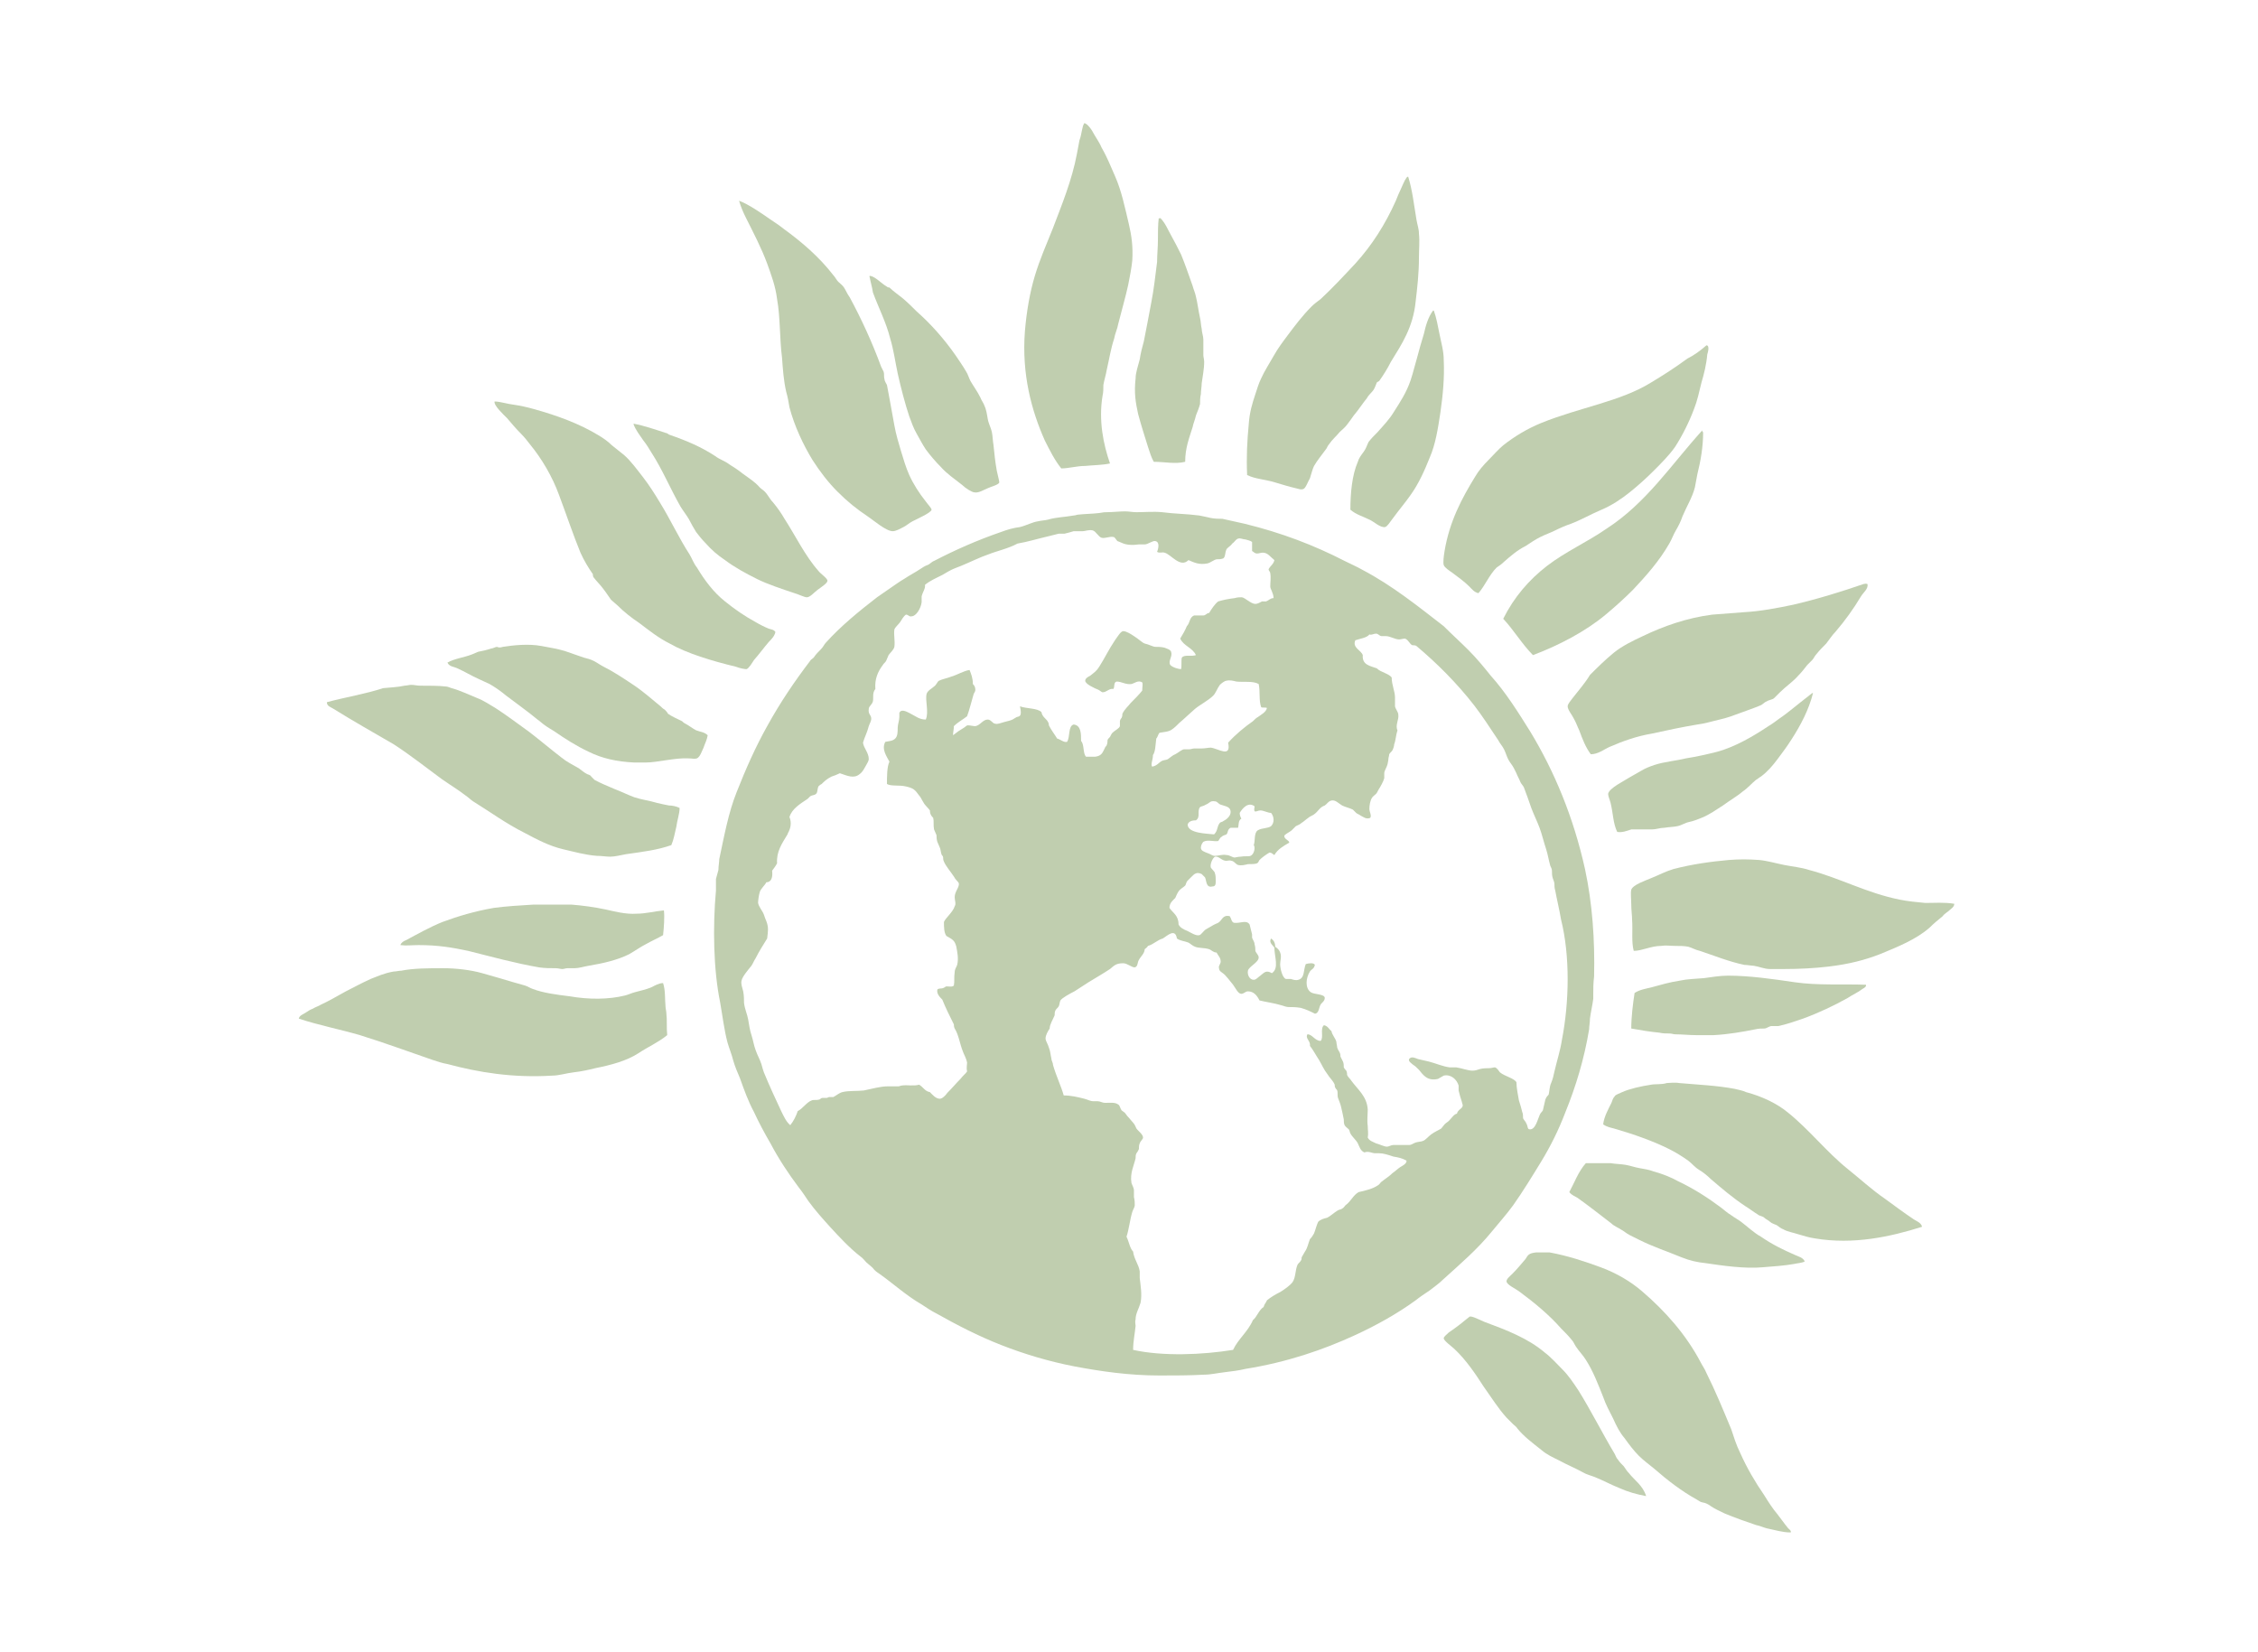 <svg version="1.1" xmlns="http://www.w3.org/2000/svg" xmlns:xlink="http://www.w3.org/1999/xlink" width="410px" height="300px" x="0px" y="0px"
	 viewBox="0 0 200 200" enable-background="new 0 0 200 200" xml:space="preserve">
<path fill="#C0CEAF" d="M165.1,131.1c0.2,0,1-0.1,1.5,0c2.3,0.2,4.6,0.3,6.7,0.7c0.4,0.1,1,0.2,1.4,0.4c1.9,0.5,3.8,1.4,5.1,2.5
	c2.5,2,4.7,4.8,7.2,6.8c1.5,1.2,2.9,2.5,4.5,3.6c1.1,0.8,2.3,1.7,3.5,2.5c0.3,0.2,0.9,0.4,1,0.9c-3.8,1.2-8.3,2.2-13,1.4
	c-0.7-0.1-1.3-0.3-2-0.5c-0.6-0.2-1.3-0.3-1.8-0.6c-0.3-0.1-0.5-0.3-0.8-0.5c-0.2-0.1-0.6-0.2-0.8-0.4s-0.5-0.3-0.7-0.5
	s-0.6-0.2-0.8-0.4c-0.5-0.3-1-0.7-1.5-1c-1.5-1-2.8-2.1-4.2-3.3c-0.4-0.4-0.9-0.8-1.4-1.1s-0.9-0.8-1.3-1.1c-0.7-0.5-1.5-1-2.3-1.4
	c-2-1-4.3-1.8-6.7-2.5c-0.4-0.1-0.9-0.2-1.3-0.5c0.1-0.9,0.6-1.8,1-2.6c0.1-0.3,0.2-0.6,0.4-0.8c0.1-0.2,0.5-0.3,0.9-0.5
	c0.9-0.4,2.2-0.7,3.5-0.9C163.7,131.2,164.5,131.3,165.1,131.1z"/>
<path fill="#C0CEAF" d="M188.9,70.7c0.1,0,0.3-0.1,0.5,0c0.1,0.6-0.5,1-0.8,1.5c-0.9,1.5-1.9,2.9-3.1,4.3c-0.4,0.4-0.7,0.9-1.1,1.4
	c-0.4,0.4-0.8,0.8-1.2,1.3c-0.2,0.2-0.3,0.5-0.5,0.7c-0.2,0.2-0.4,0.4-0.6,0.6c-0.3,0.4-0.7,0.9-1.1,1.3c-0.6,0.7-1.5,1.3-2.2,2
	c-0.2,0.2-0.5,0.5-0.7,0.7s-0.6,0.2-0.9,0.4c-0.3,0.1-0.5,0.4-0.8,0.5c-0.7,0.3-1.6,0.6-2.4,0.9c-0.8,0.3-1.6,0.6-2.5,0.8
	s-1.8,0.5-2.7,0.6c-1.8,0.3-3.7,0.7-5.5,1.1c-1.8,0.3-3.5,0.9-5.1,1.6c-0.7,0.3-1.4,0.9-2.3,0.9c-0.6-0.8-1-1.8-1.4-2.9
	c-0.2-0.4-0.4-1-0.7-1.5c-0.2-0.4-0.7-1-0.7-1.4c0-0.3,0.4-0.7,0.6-1c0.7-0.9,1.5-1.8,2.1-2.8c0.9-0.9,1.8-1.8,2.9-2.7
	c1-0.8,2.2-1.4,3.5-2c2.5-1.2,5.3-2.2,8.4-2.6c1.3-0.1,2.5-0.2,3.9-0.3c1.9-0.1,4-0.5,5.9-0.9C183.4,72.5,186.3,71.6,188.9,70.7z"/>
<path fill="#C0CEAF" d="M172.5,118.1c2.6,0,5.4,0.4,8.1,0.8c2.8,0.4,5.6,0.2,8.6,0.3c0.1,0.2-0.2,0.4-0.4,0.5
	c-0.5,0.4-1.2,0.7-1.8,1.1c-1.6,0.9-3.5,1.8-5.4,2.5c-0.9,0.3-2,0.7-3,0.9c-0.3,0-0.5,0-0.8,0s-0.6,0.3-0.9,0.3
	c-0.3,0-0.7,0-1.1,0.1c-1.5,0.3-3.2,0.6-5,0.7c-0.7,0-1.5,0-2.2,0c-0.8,0-1.7-0.1-2.5-0.1c-0.2,0-0.4-0.1-0.7-0.1
	c-0.4,0-0.8,0-1.2-0.1c-1.1-0.1-2.3-0.3-3.4-0.5c0-1.4,0.2-3,0.4-4.3c0.6-0.4,1.3-0.5,2.1-0.7c1.1-0.3,2.1-0.6,3.4-0.8
	c0.9-0.2,1.8-0.2,2.9-0.3C170.4,118.3,171.5,118.1,172.5,118.1z"/>
<path fill="#C0CEAF" d="M172.6,104.1c1.3-0.1,2.3-0.1,3.7,0c1,0.1,2,0.4,3,0.6c1,0.2,2.1,0.3,3,0.6c3.8,1,7,2.8,11,3.6
	c1,0.2,2,0.3,3.1,0.4c1.1,0,2.3-0.1,3.5,0.1c0,0.4-0.4,0.6-0.6,0.8c-0.2,0.2-0.6,0.4-0.8,0.7c-0.5,0.4-1.1,0.9-1.6,1.4
	c-1.6,1.4-3.8,2.3-6,3.2c-1.8,0.7-3.7,1.2-6.2,1.5c-1.7,0.2-3.5,0.3-5.5,0.3c-0.5,0-1.1,0-1.6,0c-0.7,0-1.3-0.3-2-0.4
	c-0.3,0-0.7-0.1-1.1-0.1c-1.9-0.4-3.6-1.1-5.4-1.7c-0.5-0.1-1-0.4-1.4-0.5c-0.5-0.1-1-0.1-1.6-0.1c-0.6,0-1.1-0.1-1.7,0
	c-1.2,0-2.3,0.6-3.3,0.6c-0.3-1.1-0.1-2.4-0.2-3.8c0-0.5-0.1-1.1-0.1-1.8c0-0.6-0.1-1.4,0-1.8c0.2-0.6,1.7-1.1,2.4-1.4
	c1-0.4,1.7-0.8,2.7-1.1C168.2,104.6,170.4,104.3,172.6,104.1z"/>
<path fill="#C0CEAF" d="M169.9,41.8c0.4,0,0.2,0.8,0.1,1.1c-0.1,1.2-0.4,2.4-0.7,3.4c-0.3,1.2-0.5,2.2-0.9,3.2
	c-0.6,1.6-1.4,3.2-2.3,4.6c-0.7,1-1.7,2-2.6,2.9c-0.9,0.9-1.9,1.8-2.9,2.6c-1,0.8-2.2,1.6-3.4,2.1c-1.2,0.5-2.4,1.2-3.7,1.7
	c-0.6,0.2-1.3,0.5-1.9,0.8c-0.6,0.3-1.2,0.5-1.8,0.8c-0.6,0.3-1.2,0.7-1.8,1.1c-1,0.5-1.8,1.2-2.6,1.9c-0.3,0.3-0.6,0.5-0.9,0.7
	c-0.9,0.9-1.4,2.2-2.2,3.1c-0.5-0.1-0.8-0.5-1.1-0.8c-0.6-0.6-1.3-1.1-2.1-1.7c-0.3-0.2-0.9-0.6-1-0.9c-0.1-0.3,0-1.1,0.1-1.7
	c0.6-3.6,2.1-6.4,3.7-9c0.4-0.7,1-1.4,1.6-2c0.6-0.6,1.2-1.3,1.8-1.8c1.4-1.1,2.9-2,4.6-2.7c4.7-1.9,9.6-2.6,13.3-4.9
	c1.5-0.9,2.9-1.8,4.4-2.9C168.4,43,169.1,42.5,169.9,41.8C169.9,41.8,169.9,41.8,169.9,41.8z"/>
<path fill="#C0CEAF" d="M169.5,52.3c0,1.8-0.3,3.5-0.7,5.1c-0.1,0.5-0.2,1.1-0.3,1.6c-0.3,1.2-1,2.3-1.5,3.5
	c-0.2,0.6-0.5,1.2-0.8,1.7c-0.3,0.5-0.5,1.1-0.8,1.6c-1.2,2.1-2.8,3.9-4.4,5.6c-1,1-2.1,2-3.3,3c-2.4,2-5.6,3.7-8.8,4.9
	c-1.3-1.3-2.3-3-3.6-4.4c1.3-2.6,3.1-4.7,5.3-6.4c2.2-1.7,4.9-2.9,7.2-4.5c4.8-3.1,7.8-7.7,11.5-11.8c0,0,0.1-0.1,0.1-0.1
	C169.4,52.3,169.4,52.3,169.5,52.3z"/>
<path fill="#C0CEAF" d="M159.1,100.7c-0.5-1-0.5-2.3-0.8-3.5c-0.1-0.4-0.3-0.8-0.3-1.1c0.1-0.7,2-1.6,2.6-2c0.5-0.3,0.9-0.5,1.4-0.8
	c0.5-0.3,1-0.5,1.6-0.7c1.2-0.4,2.6-0.5,3.8-0.8c1.3-0.2,2.6-0.5,3.8-0.8c2.2-0.6,4.4-1.9,6.2-3.1c0.5-0.3,0.9-0.6,1.3-0.9
	c0.9-0.6,1.7-1.3,2.6-2c0.5-0.4,0.9-0.7,1.4-1.1c0,0,0.1,0,0.1,0c-0.5,2-1.5,3.9-2.6,5.6c-0.5,0.8-1.1,1.6-1.7,2.4s-1.2,1.5-2,2.1
	c-0.2,0.1-0.4,0.3-0.6,0.4c-0.5,0.4-1,1-1.6,1.4c-0.7,0.6-1.6,1.1-2.4,1.7c-0.8,0.5-1.6,1.1-2.6,1.5c-0.5,0.2-1,0.4-1.5,0.5
	c-0.5,0.1-0.9,0.4-1.4,0.5c-0.4,0.1-1,0.1-1.6,0.2c-0.5,0-1,0.2-1.5,0.2c-0.8,0-1.6,0-2.5,0C160.2,100.6,159.7,100.8,159.1,100.7z"
	/>
<path fill="#C0CEAF" d="M155.3,140.8c1,0,2,0,3,0h0c0.6,0.1,1.2,0.1,1.8,0.2c0.6,0.1,1.1,0.3,1.7,0.4c0.6,0.1,1.2,0.2,1.7,0.4
	c1.1,0.3,2.1,0.7,3,1.2c1.9,0.9,3.6,2,5.2,3.2c0.4,0.3,0.7,0.6,1.2,0.9c0.4,0.3,0.8,0.5,1.2,0.8c0.8,0.6,1.5,1.3,2.4,1.8
	c1.3,0.9,2.7,1.6,4.1,2.2c0.4,0.2,1,0.3,1.2,0.8c-0.4,0.2-0.9,0.2-1.3,0.3c-1.1,0.2-2.5,0.3-3.8,0.4c-2.1,0.2-4.9-0.2-6.9-0.5
	c-1-0.1-1.9-0.3-2.9-0.7c-1.7-0.7-3.5-1.3-5.1-2.1c-0.4-0.2-0.8-0.4-1.2-0.6c-0.4-0.2-0.7-0.5-1.1-0.7c-0.3-0.2-0.8-0.4-1.1-0.7
	c-1.3-1-2.7-2.1-4.1-3.1c-0.3-0.2-0.7-0.3-1-0.7C153.9,143.2,154.4,141.8,155.3,140.8z"/>
<path fill="#C0CEAF" d="M149.3,151.6c0.5,0,1.1,0,1.6,0c2.2,0.4,4.3,1.1,6.2,1.8c1.9,0.7,3.6,1.7,5,2.9c2.8,2.4,5.3,5.2,7.1,8.6
	c0.2,0.4,0.5,0.8,0.7,1.3c1.1,2.2,2,4.4,3,6.8c0.3,0.9,0.6,1.9,1.1,2.9c0.8,1.8,1.8,3.5,2.9,5.1c0.5,0.8,1,1.6,1.6,2.3
	c0.4,0.5,0.8,1.1,1.3,1.7c0.1,0.1,0.4,0.3,0.3,0.5c-1,0-1.9-0.3-2.9-0.5c-0.4-0.1-0.8-0.3-1.3-0.4c-1.2-0.4-2.6-0.9-3.8-1.4
	c-0.6-0.3-1.1-0.5-1.7-0.9c-0.1-0.1-0.3-0.2-0.5-0.3c-0.2-0.1-0.4-0.1-0.7-0.2c-0.2-0.1-0.3-0.2-0.5-0.3c-1.8-1-3.5-2.3-5.1-3.7
	c-0.6-0.5-1.3-1-1.9-1.6c-0.6-0.6-1.2-1.4-1.7-2.1c-0.6-0.7-1-1.5-1.4-2.4c-0.4-0.8-0.9-1.7-1.2-2.6c-0.6-1.5-1.2-3.1-2.1-4.5
	c-0.3-0.5-0.8-1-1.2-1.6c-0.2-0.3-0.3-0.6-0.5-0.8c-0.4-0.5-0.8-0.9-1.3-1.4c-1.4-1.6-3.2-3.1-5.1-4.5c-0.4-0.3-1.5-0.8-1.5-1.2
	c0-0.3,0.4-0.6,0.7-0.9c0.6-0.6,1-1.1,1.6-1.8C148.3,151.9,148.4,151.7,149.3,151.6z"/>
<path fill="#C0CEAF" d="M141.2,159.4c0.2-0.2,1.3,0.4,1.8,0.6c2.7,1,5.3,2,7.3,3.7c0.8,0.6,1.5,1.4,2.2,2.1s1.3,1.6,1.9,2.5
	c1.5,2.4,2.9,5.2,4.4,7.7c0.1,0.2,0.2,0.5,0.4,0.7c0.2,0.3,0.4,0.5,0.7,0.8c0.2,0.3,0.4,0.6,0.6,0.8c0.7,0.9,1.7,1.5,2.1,2.8
	c-1.1-0.2-2.2-0.5-3.3-1c-1-0.4-1.9-0.9-2.9-1.3c-0.5-0.2-1-0.3-1.5-0.6c-0.9-0.5-1.9-0.9-2.8-1.4c-0.8-0.4-1.5-0.7-2.2-1.3
	c-1-0.8-2.1-1.6-2.9-2.6c-0.1-0.2-0.3-0.3-0.5-0.5c-0.2-0.2-0.5-0.5-0.8-0.8c-1-1.1-1.8-2.4-2.8-3.8c-0.9-1.4-2.1-3.2-3.5-4.5
	c-0.3-0.3-1.3-1-1.3-1.3c0-0.2,0.3-0.4,0.6-0.7C139.6,160.7,140.6,159.9,141.2,159.4z"/>
<path fill="#C0CEAF" d="M131,63.8c-0.6,0.1-1.4-0.7-1.9-0.9c-0.8-0.4-1.6-0.6-2.3-1.2c0-2,0.2-4.2,0.9-5.8c0.1-0.4,0.4-0.8,0.7-1.2
	s0.4-0.8,0.6-1.2c0.3-0.4,0.7-0.8,1.1-1.2c0.7-0.8,1.4-1.5,2-2.5c0.7-1.1,1.5-2.3,2-3.8c0.3-0.9,0.5-1.8,0.8-2.8
	c0.2-0.8,0.5-1.8,0.8-2.8c0.2-0.9,0.5-2,1.1-2.8c0,0,0.1,0,0.1,0c0.3,0.8,0.5,1.9,0.7,2.9c0.2,1,0.5,2,0.5,3.1
	c0.1,2.1-0.1,4.2-0.4,6.3c-0.3,2-0.6,3.9-1.3,5.5c-0.6,1.5-1.3,3.1-2.3,4.5c-0.7,1-1.4,1.8-2.2,2.9C131.5,63.3,131.3,63.7,131,63.8z
	"/>
<path fill="#C0CEAF" d="M121.1,59.2c-0.3,0.1-0.5,0-0.9-0.1c-0.9-0.2-1.8-0.5-2.5-0.7c-1.3-0.4-2.4-0.4-3.4-0.9
	c-0.1-2.2,0-4.1,0.2-6.2c0.1-1.4,0.4-2.4,0.8-3.6c0.2-0.6,0.4-1.3,0.7-1.9c0.4-0.9,1-1.8,1.5-2.7c0.5-0.9,1.1-1.7,1.7-2.5
	c0.9-1.2,1.8-2.4,2.9-3.5c0.3-0.3,0.7-0.6,1.1-0.9c1.4-1.3,2.8-2.8,4.2-4.3c2-2.2,3.6-4.7,4.9-7.6c0.2-0.5,0.4-1,0.6-1.4
	c0.2-0.4,0.4-1,0.7-1.4c0,0,0.1-0.1,0.1-0.1c0,0,0,0,0.1,0c0.5,1.6,0.7,3.4,1,5.2c0.1,0.6,0.3,1.1,0.3,1.7c0.1,0.9,0,1.9,0,2.8
	c0,2-0.2,3.7-0.4,5.4c-0.3,3.1-1.7,5.2-3,7.3c-0.4,0.8-0.9,1.6-1.4,2.3c-0.1,0.1-0.2,0.1-0.3,0.2c-0.1,0.2-0.2,0.6-0.4,0.9
	c-0.2,0.3-0.6,0.6-0.8,1c-0.5,0.6-1,1.4-1.6,2.1c-0.2,0.3-0.5,0.7-0.8,1.1s-0.6,0.6-0.9,0.9c-0.4,0.5-0.9,0.9-1.3,1.5
	c-0.1,0.1-0.2,0.3-0.3,0.5c-0.5,0.7-1.1,1.4-1.5,2.1c-0.2,0.4-0.3,0.9-0.5,1.5C121.7,58.2,121.4,59.1,121.1,59.2z"/>
<path fill="#C0CEAF" d="M103.8,26.4c0.6,0.6,0.9,1.4,1.3,2.1c0.4,0.7,0.8,1.5,1.2,2.3c0.5,1.2,0.9,2.4,1.4,3.8
	c0.1,0.4,0.3,0.8,0.4,1.3c0.2,0.8,0.3,1.7,0.5,2.6c0.1,0.4,0.1,0.9,0.2,1.3c0,0.4,0.2,0.9,0.2,1.3c0,0.6,0,1.3,0,1.9
	c0,0.2,0.1,0.5,0.1,0.8c0,0.9-0.2,1.8-0.3,2.6c0,0.4-0.1,0.9-0.1,1.3c-0.1,0.4-0.1,0.9-0.1,1.2c-0.1,0.4-0.3,0.9-0.5,1.4
	c-0.1,0.5-0.3,0.9-0.4,1.4c-0.4,1.3-0.9,2.5-0.9,4.2c-1.2,0.3-2.5,0-3.8,0c-0.3-0.5-0.5-1.2-0.7-1.8c-0.4-1.3-0.8-2.5-1.2-4
	c-0.3-1.4-0.5-2.5-0.3-4.3c0-0.7,0.3-1.5,0.5-2.3c0.1-0.7,0.3-1.5,0.5-2.2c0.3-1.5,0.6-3.1,0.9-4.7c0.3-1.5,0.5-3.3,0.7-4.9
	c0-0.8,0.1-1.8,0.1-2.6c0-0.9,0-1.9,0.1-2.7C103.6,26.5,103.7,26.4,103.8,26.4C103.8,26.4,103.8,26.4,103.8,26.4z"/>
<path fill="#C0CEAF" d="M94.6,14.9c0.4,0.1,0.9,0.8,1.2,1.4c0.3,0.5,0.7,1.1,0.9,1.6c0.7,1.2,1.1,2.3,1.6,3.4
	c0.8,1.8,1.2,3.8,1.7,5.9c0.3,1.3,0.5,2.6,0.4,4.3c-0.1,1-0.3,2-0.5,3c-0.3,1.4-0.8,3.1-1.2,4.7c-0.1,0.6-0.4,1.2-0.5,1.8
	c-0.4,1.2-0.6,2.5-0.9,3.8c-0.1,0.6-0.3,1.2-0.4,1.8c0,0.4,0,0.9-0.1,1.3c-0.5,3,0.1,5.9,0.9,8.2c-0.9,0.2-2,0.2-3,0.3
	c-1,0-2,0.3-2.9,0.3c-0.8-1-1.4-2.2-2-3.4c-1.6-3.6-2.8-8-2.4-13.2c0.2-2.4,0.6-4.7,1.2-6.7c0.6-2,1.4-3.8,2.2-5.8
	c1.1-2.9,2.3-5.8,2.9-9c0.1-0.5,0.2-1.1,0.3-1.6C94.3,16.2,94.3,15.3,94.6,14.9z"/>
<g>
	<path fill="none" d="M115.6,100.2c0.5-0.2,1.2-0.1,1.6-0.5c0.4-0.4,0.4-1.1,0-1.6c-0.4,0-0.9-0.3-1.3-0.3c-0.3,0-0.5,0.2-0.7,0.1
		c-0.1-0.2,0-0.3,0-0.6c-0.8-0.6-1.5,0.3-1.8,0.8c0,0.2,0.1,0.4,0.2,0.7c-0.4,0.2-0.2,0.8-0.4,1.1c-0.3,0-0.6,0-0.9,0
		c-0.4,0.2-0.3,0.6-0.5,0.8c-0.1,0.1-0.4,0.1-0.6,0.3c-0.2,0.1-0.2,0.4-0.4,0.5c-0.5,0.2-1.3-0.1-1.8,0.1c-0.1,0.1-0.3,0.4-0.3,0.7
		c0,0.4,0.4,0.4,0.9,0.7c0.3,0.1,0.5,0.3,0.8,0.3c0.4,0,0.9-0.2,1.4-0.1c0.3,0,0.6,0.3,1,0.3c0.1,0,0.4-0.1,0.7-0.1
		c0.5,0,1,0,1.2-0.1c0.5-0.2,0.6-1.1,0.4-1.6C115.3,101.5,115.1,100.5,115.6,100.2z"/>
	<path fill="none" d="M90.8,88.5c0.1,0.1,0.1,0.2,0.1,0.4c0.3,0.6,0.7,1.1,1,1.6c0.4,0.1,0.7,0.5,1.2,0.4c0.3-0.6,0-1.9,0.8-2.1
		c0.8,0.1,0.8,1.1,0.9,2c0.4,0.4,0.1,1.5,0.6,1.9c0.3,0,0.7,0,1.1,0c0.8-0.1,0.9-0.5,1.2-1.1c0-0.1,0.2-0.2,0.2-0.3
		c0.1-0.2,0-0.4,0.1-0.6c0-0.1,0.2-0.3,0.3-0.4c0.1-0.1,0.2-0.4,0.3-0.5c0.2-0.3,0.7-0.5,0.9-0.8c0.1-0.2,0-0.4,0-0.6
		c0-0.1,0.1-0.2,0.2-0.4c0.1-0.1,0.1-0.3,0.1-0.5c0.3-0.6,0.6-0.9,1-1.3c0.5-0.5,0.9-1,1.4-1.5c0-0.3,0-0.8,0-1
		c-0.4-0.2-0.9,0.1-1.3,0.2c-0.7,0.1-1.2-0.3-1.8-0.3c-0.3,0.1-0.2,0.6-0.4,0.9c-0.5,0-0.8,0.5-1.3,0.4c-0.1,0-0.3-0.1-0.5-0.3
		c-0.4-0.2-1.5-0.7-1.6-1.1c0-0.3,0.4-0.4,0.6-0.6c0.5-0.4,0.8-0.6,1.1-1.1c0.7-1.1,1.1-2,1.9-3.2c0.2-0.4,0.6-1,1-1.1
		c0.4,0,1,0.4,1.3,0.6c0.4,0.3,0.9,0.8,1.3,0.9c0.5,0.1,1,0.4,1.3,0.4c0.3,0,0.7,0,1.1,0.1c0.2,0.1,0.7,0.2,0.8,0.5
		c0.2,0.5-0.4,1-0.1,1.6c0.3,0.2,1,0.5,1.3,0.5c0.1-0.3,0-1.1,0.1-1.4c0.2-0.4,1.2-0.1,1.7-0.3c-0.4-0.9-1.5-1.1-1.9-2
		c0.2-0.5,0.5-1,0.8-1.5c0.4-0.4,0.3-1.1,0.9-1.3c0.3-0.1,0.7,0,1.1,0c0.3,0,0.4-0.3,0.7-0.3c0.3-0.5,0.6-1,1.1-1.4
		c0.7-0.2,1.2-0.3,2-0.4c0.3,0,0.6-0.1,0.8-0.1c0.2,0,0.5,0.3,0.8,0.4c0.3,0.1,0.6,0.4,0.9,0.4s0.5-0.2,0.8-0.3c0.1,0,0.3,0,0.5,0
		c0.3-0.1,0.5-0.4,0.9-0.4c0-0.5-0.3-1-0.4-1.4c-0.1-0.5,0-1.1,0-1.6c0-0.2-0.2-0.3-0.2-0.5c0.2-0.4,0.6-0.6,0.7-1.1
		c-0.5-0.3-0.8-0.9-1.4-0.9c-0.2,0-0.4,0.2-0.7,0.1c-0.2,0-0.4-0.2-0.6-0.3c0-0.4,0-0.7,0-1.1c-0.2-0.1-0.5-0.2-0.8-0.3
		c-0.2,0-0.6-0.2-0.9-0.1s-0.4,0.3-0.7,0.6c-0.2,0.2-0.6,0.4-0.7,0.7c-0.2,0.4-0.1,0.8-0.4,1.1c-0.2,0.1-0.5,0-0.8,0.1
		c-0.4,0.1-0.7,0.4-1.1,0.5c-1,0.2-1.6-0.1-2.3-0.4c-0.9,1-2-0.7-2.9-0.9c-0.3-0.1-0.6,0-0.9-0.1c0.1-0.5,0.2-1.2-0.2-1.3
		c-0.3-0.1-0.9,0.4-1.3,0.4c-0.2,0-0.5,0-0.7,0c-0.7,0.1-1.5,0-2.1-0.2c-0.1-0.1-0.4-0.2-0.5-0.2c-0.2-0.1-0.2-0.4-0.5-0.5
		c-0.4-0.1-1,0.2-1.4,0.1c-0.4-0.1-0.7-0.8-1.1-0.9c-0.5-0.1-0.8,0-1.2,0.1c-0.3,0-0.7,0-1.1,0c-0.3,0-0.7,0.2-1.1,0.3
		c-0.2,0-0.5,0-0.7,0c-0.4,0.1-0.8,0.2-1.2,0.3c-1.3,0.2-2.6,0.6-3.8,0.9c-1.1,0.5-2.5,0.8-3.5,1.3c-0.3,0.1-0.5,0.2-0.8,0.3
		c-1.2,0.5-2.2,1-3.3,1.4c-0.5,0.2-1,0.5-1.5,0.8c-0.7,0.4-1.4,0.7-2.1,1.2c0,0.4-0.3,0.9-0.4,1.4c0,0.2,0,0.4,0,0.7
		c-0.1,0.8-0.6,1.7-1.2,1.7c-0.3,0-0.3-0.2-0.7-0.2c-0.3,0.1-0.4,0.5-0.7,0.9c-0.2,0.3-0.6,0.6-0.7,0.9c-0.2,0.6,0.1,1.3,0,2.1
		c-0.1,0.4-0.5,0.6-0.7,1c-0.1,0.2-0.1,0.5-0.3,0.7c-0.1,0.2-0.3,0.3-0.4,0.5c-0.6,0.8-1,1.7-0.9,2.9c-0.4,0.5-0.1,1-0.3,1.5
		c-0.1,0.3-0.4,0.5-0.5,0.9c-0.1,0.7,0.3,0.7,0.3,1.2c0,0.2-0.2,0.5-0.3,0.9c-0.2,0.8-0.5,1.3-0.7,2c0.1,0.6,0.7,1.2,0.7,2
		c0,0.2-0.1,0.4-0.3,0.7c-0.3,0.5-0.4,0.8-0.8,1.1c-0.7,0.6-1.5,0.2-2.4-0.1c-0.3,0.1-0.7,0.2-1,0.4c-0.5,0.2-0.8,0.5-1.2,0.9
		c-0.1,0.1-0.3,0.2-0.4,0.3c-0.1,0.2-0.1,0.5-0.2,0.8c-0.2,0.3-0.5,0.2-0.8,0.4c-0.1,0-0.2,0.2-0.3,0.3c-0.8,0.6-1.9,1.2-2.2,2.2
		c0.3,0.7,0.1,1.4-0.1,1.8c-0.1,0.1-0.1,0.3-0.2,0.4c-0.5,1-1.3,2-1.2,3.4c-0.2,0.3-0.4,0.6-0.6,0.9c0.1,0.8-0.1,1.3-0.7,1.4
		c-0.2,0.4-0.6,0.8-0.8,1.2c-0.1,0.3-0.2,1-0.2,1.3c0,0.5,0.4,0.9,0.7,1.4c0.1,0.2,0.2,0.5,0.3,0.8c0.3,0.8,0.2,1.1,0.1,2.1
		c-0.5,0.8-1,1.6-1.4,2.4c-0.2,0.3-0.3,0.6-0.5,0.9c-0.3,0.5-1.1,1.2-1.2,1.8c0,0.3,0.1,0.8,0.2,1.3c0.1,0.5,0.1,1,0.1,1.4
		c0.1,0.8,0.3,1.4,0.5,2s0.2,1.3,0.4,1.9c0.2,0.6,0.3,1.2,0.5,1.8c0.2,0.6,0.4,1.1,0.7,1.7c0.1,0.3,0.2,0.6,0.3,1
		c0.7,1.6,1.4,3.2,2.1,4.7c0.3,0.6,0.6,1.2,1.1,1.7c0.3-0.5,0.6-1.1,0.9-1.7c0.6-0.3,1.1-1.1,1.7-1.3c0.2-0.1,0.6,0,0.9-0.1
		c0.1,0,0.3-0.2,0.4-0.2s0.3,0,0.5,0c0.1,0,0.2-0.1,0.3-0.1c0.1,0,0.4,0,0.5,0c0.4-0.1,0.7-0.5,1.1-0.6c0.7-0.2,1.6-0.1,2.6-0.2
		c1-0.1,2-0.4,2.9-0.5c0.4,0,0.9,0,1.3,0c0.1,0,0.3-0.1,0.4-0.1c0.7-0.1,1.4,0,2.1-0.1c0.4,0.3,0.7,0.7,1.3,0.9
		c0.3,0.3,0.7,0.9,1.2,0.8c0.2,0,0.6-0.4,0.9-0.7c0.6-0.6,1.1-1.2,1.6-1.7c0.3-0.3,0.6-0.6,0.8-0.9c-0.1-0.3,0-0.7,0-1.1
		c0-0.5-0.3-0.9-0.5-1.3c-0.4-0.9-0.5-2-1-2.8c0-0.1,0-0.3-0.1-0.5c-0.5-0.9-1-1.9-1.4-3c-0.2-0.3-0.7-0.7-0.6-1.2
		c0.1-0.2,0.4-0.1,0.7-0.2c0.1,0,0.3-0.2,0.4-0.2c0.3,0,0.7,0.1,0.9-0.1c0.1-0.5,0-1,0.1-1.6c0-0.3,0.2-0.6,0.3-0.9
		c0.2-0.8,0-1.6-0.1-2.2c-0.2-0.8-0.5-0.9-1.2-1.3c-0.3-0.4-0.3-1-0.3-1.7c0.2-0.5,1-1.2,1.3-1.9c0.1-0.3,0-0.7,0-1.1
		c0-0.7,0.6-1.2,0.5-1.7c0-0.2-0.3-0.4-0.6-0.8c-0.4-0.5-1-1.2-1.2-1.8c0-0.1,0-0.3-0.1-0.5c0-0.1-0.2-0.2-0.2-0.4
		c-0.1-0.3-0.1-0.5-0.2-0.8c-0.1-0.2-0.2-0.5-0.3-0.7c-0.1-0.2-0.1-0.5-0.1-0.8c-0.1-0.2-0.2-0.5-0.3-0.7c-0.1-0.4,0-0.9-0.1-1.4
		c0-0.1-0.2-0.2-0.3-0.4c-0.1-0.2-0.1-0.4-0.1-0.5c-0.1-0.3-0.5-0.6-0.8-1c-0.1-0.3-0.3-0.6-0.5-0.8c-0.5-0.7-0.7-0.9-1.6-1.1
		c-0.8-0.1-1.8,0-2.3-0.3c0-0.9,0-2,0.3-2.7c-0.3-0.6-1.1-1.5-0.5-2.4c0.5-0.1,0.9-0.1,1.2-0.4c0.3-0.3,0.3-0.7,0.3-1.3
		c0-0.4,0.2-0.9,0.2-1.3c0-0.2,0-0.4,0-0.5c0.2-0.5,0.7-0.2,1.2,0c0.7,0.3,1.2,0.8,2,0.8c0.4-0.9-0.1-2.3,0.1-3.1
		c0.1-0.4,0.7-0.7,0.9-0.9c0.2-0.2,0.4-0.6,0.6-0.7c0.4-0.2,1-0.3,1.5-0.5c0.7-0.2,1.5-0.7,2.2-0.8c0.2,0.5,0.4,1,0.4,1.7
		c0.1,0.2,0.3,0.4,0.3,0.7c0,0.2-0.1,0.3-0.2,0.5c-0.3,0.9-0.5,1.8-0.8,2.7c-0.5,0.4-1.1,0.7-1.6,1.2c0,0.4-0.2,0.7-0.1,1.1
		c0.5-0.3,0.8-0.6,1.3-0.9c0.2-0.1,0.3-0.3,0.5-0.3c0.3,0,0.6,0.1,0.9,0.1c0.6-0.1,0.9-0.8,1.5-0.8c0.3,0,0.6,0.5,0.9,0.5
		c0.3,0,0.7-0.1,1.1-0.2c0.3-0.1,0.7-0.2,1-0.3c0.2-0.1,0.3-0.2,0.5-0.3c0.3-0.1,0.7,0,1.1-0.3c0.7,0.3,2,0.2,2.6,0.7
		C90.1,87.9,90.6,88.1,90.8,88.5z"/>
	<path fill="none" d="M115,87.5c0.2-0.1,0.4-0.3,0.6-0.5c0.4-0.3,1-0.6,1.1-1.1c-0.2-0.1-0.6,0-0.7-0.1c-0.3-0.7,0-1.9-0.3-2.8
		c-0.6-0.4-1.8-0.2-2.7-0.3c-0.3,0-0.8-0.2-1.2-0.1c-0.2,0-0.6,0.3-0.8,0.5c-0.3,0.3-0.4,0.9-0.8,1.3c-0.5,0.6-1.5,1-2.2,1.6
		c-0.7,0.5-1.3,1.1-1.9,1.7c-0.3,0.3-0.6,0.6-0.9,0.8c-0.4,0.2-1,0.3-1.5,0.4c-0.2,0.2-0.2,0.5-0.4,0.7c-0.1,0.7-0.1,1.5-0.4,2
		c0,0.5-0.3,1-0.1,1.4c0.6-0.1,0.8-0.4,1.2-0.7c0.2-0.1,0.4-0.1,0.7-0.2c0.3-0.1,0.6-0.4,0.9-0.6c0.3-0.2,0.8-0.5,1.1-0.6
		c0.1,0,0.4,0,0.6,0c0.1,0,0.4-0.1,0.6-0.1c0.3,0,0.6,0,0.9,0c0.4,0,0.8-0.2,1.1-0.1c0.9,0.1,2.5,1.3,2.1-0.4
		C112.8,89.1,114,88.2,115,87.5z"/>
	<path fill="none" d="M110.4,101.2c0.5-0.4,0.2-0.9,0.7-1.4c0.1-0.1,0.3-0.1,0.4-0.2c0.3-0.2,0.9-0.6,0.9-1.1c0-0.7-0.7-0.7-1.2-0.9
		c-0.3-0.1-0.4-0.4-0.7-0.4c-0.5-0.1-0.6,0.2-1.1,0.4c-0.3,0.2-0.6,0.2-0.7,0.3c-0.4,0.4,0,1.1-0.5,1.6c-0.5,0-0.9,0.1-0.9,0.6
		C107.2,101,109.6,101.1,110.4,101.2z"/>
	<path fill="none" d="M152.1,107.3c0-0.2,0-0.5-0.1-0.8c0-0.2-0.1-0.4-0.2-0.7c0-0.3,0-0.6-0.1-0.9c0-0.2-0.1-0.4-0.2-0.6
		c-0.2-0.7-0.3-1.3-0.5-2c-0.3-0.9-0.5-1.8-0.8-2.6c-0.3-0.8-0.7-1.6-1-2.4c-0.3-0.8-0.6-1.7-0.9-2.5c-0.1-0.2-0.3-0.4-0.4-0.6
		c-0.2-0.4-0.3-0.7-0.5-1.1c-0.1-0.2-0.2-0.4-0.3-0.6c-0.2-0.4-0.5-0.7-0.7-1.1c-0.2-0.4-0.3-0.8-0.5-1.2c-0.2-0.3-0.5-0.7-0.7-1.1
		c-1-1.4-1.9-2.9-2.9-4.2c-2.1-2.7-4.5-5.1-7-7.2c-0.1-0.1-0.3,0-0.5-0.1c-0.3-0.1-0.5-0.7-0.9-0.8c-0.2,0-0.5,0.1-0.7,0.1
		c-0.4,0-1-0.3-1.6-0.4c-0.2,0-0.4,0.1-0.5,0c-0.3,0-0.4-0.3-0.7-0.3c-0.3,0-0.4,0.2-0.8,0.1c-0.3,0.4-1.1,0.5-1.7,0.7
		c-0.4,0.9,0.6,1.2,0.9,1.8c-0.1,1.2,0.9,1.3,1.7,1.6c0.5,0.5,1.4,0.6,1.8,1.1c0,0.8,0.4,1.6,0.4,2.4c0,0.3-0.1,0.7,0,1.1
		c0,0.3,0.4,0.6,0.4,1c0,0.6-0.4,1.3-0.1,1.9c-0.2,0.6-0.2,1.2-0.4,1.7c0,0.2-0.1,0.5-0.2,0.7c-0.1,0.2-0.3,0.3-0.4,0.5
		c0,0.1-0.1,0.4-0.1,0.6c0,0.2-0.1,0.4-0.1,0.6c-0.1,0.4-0.4,0.8-0.4,1.1c0,0.2,0,0.4,0,0.6c-0.1,0.4-0.5,1.1-0.7,1.4
		c-0.1,0.2-0.2,0.4-0.3,0.5c-0.1,0.2-0.4,0.3-0.5,0.5c-0.2,0.3-0.3,0.9-0.3,1.3c0,0.4,0.4,0.8,0.1,1.1c-0.5,0.2-0.8-0.1-1.2-0.3
		c-0.1-0.1-0.4-0.1-0.5-0.3c-0.1-0.1-0.3-0.3-0.4-0.4c-0.4-0.2-0.9-0.3-1.3-0.5c-0.5-0.2-0.8-0.7-1.3-0.6c-0.4,0-0.5,0.4-0.8,0.6
		c-0.6,0.1-0.8,0.6-1.2,1c-0.2,0.2-0.5,0.3-0.8,0.5c-0.2,0.2-0.5,0.4-0.8,0.6c-0.2,0.1-0.5,0.2-0.7,0.4c-0.1,0.1-0.3,0.3-0.5,0.5
		c-0.2,0.2-0.9,0.5-0.9,0.7c0,0.4,0.6,0.5,0.6,0.8c-0.7,0.4-1.4,0.8-1.8,1.5c-0.2-0.1-0.3-0.3-0.6-0.3c-0.5,0.3-0.9,0.6-1.2,0.9
		c-0.1,0.1-0.1,0.3-0.3,0.4c-0.2,0.1-0.7,0.1-1.1,0.1c-0.4,0.1-0.8,0.2-1.2,0.1c-0.3-0.1-0.5-0.4-0.8-0.5c-0.2,0-0.4,0.1-0.6,0
		c-0.5,0-0.8-0.6-1.4-0.5c-0.2,0.2-0.6,0.9-0.5,1.3c0,0.2,0.4,0.5,0.5,0.7c0.1,0.2,0.1,0.7,0.1,0.9c0,0.4,0,0.7-0.4,0.7
		c-0.7,0.1-0.6-0.7-0.9-1.1c-0.1-0.1-0.4-0.4-0.4-0.4c-0.5-0.3-0.8,0-1.2,0.3c-0.2,0.1-0.4,0.3-0.5,0.5c-0.1,0.1-0.1,0.4-0.3,0.6
		c-0.1,0.2-0.6,0.4-0.8,0.7c-0.2,0.3-0.2,0.6-0.4,0.8c-0.2,0.3-0.6,0.6-0.7,1.2c0.4,0.6,1.2,0.9,1.1,2c0.2,0.4,0.6,0.6,1.1,0.8
		c0.4,0.2,0.9,0.6,1.4,0.5c0.2,0,0.5-0.5,0.8-0.7c0.2-0.1,0.5-0.3,0.7-0.4c0.3-0.2,0.6-0.3,0.8-0.4c0.5-0.3,0.5-1.1,1.4-0.8
		c0.1,0.3,0.2,0.7,0.5,0.8c0.8,0.1,1.5-0.3,1.9,0.2c0,0.4,0.2,0.8,0.3,1.2c0,0.1,0,0.3,0,0.4c0,0.2,0.2,0.5,0.3,0.8
		c0,0.3,0,0.5,0.1,0.8c0.1,0.3,0.4,0.5,0.4,0.8c0,0.5-1.2,1.1-1.3,1.6c-0.1,0.5,0.2,1.1,0.7,1.1c0.2,0,0.5-0.3,0.8-0.5
		c0.5-0.4,0.7-0.7,1.4-0.3c0.9-0.6,0.3-2,0.3-3.1c-0.2-0.3-0.8-0.6-0.4-1.1c0.3,0.2,0.5,0.5,0.5,1c0.3,0.2,0.5,0.3,0.6,0.7
		c0.2,0.5,0,0.9,0,1.4c0,0.6,0.3,1.7,0.7,1.8c0.1,0,0.3,0,0.6,0c0.3,0,0.5,0.2,0.9,0.1c0.8-0.2,0.6-1.2,0.9-1.9
		c0.3-0.1,1-0.1,1.1,0.1c-0.1,0.5-0.4,0.5-0.6,0.8c-0.5,0.8-0.6,1.9,0.1,2.5c0.4,0.3,1.7,0.2,1.7,0.7c0,0.3-0.4,0.5-0.5,0.8
		c-0.2,0.3-0.1,1.1-0.7,1.1c-0.5-0.3-1-0.5-1.7-0.7c-0.6-0.1-1,0-1.5-0.1c-0.2,0-0.5-0.1-0.8-0.2c-1-0.2-1.8-0.4-2.7-0.6
		c-0.2-0.5-0.6-1.1-1.4-1.1c-0.3,0-0.5,0.3-0.8,0.3c-0.4,0-0.7-0.7-1-1.1c-0.4-0.5-0.7-0.9-1-1.2c-0.3-0.3-0.6-0.4-0.7-0.8
		c0-0.3,0.2-0.5,0.2-0.8c0-0.5-0.2-0.7-0.5-1.1c-0.3,0-0.6-0.3-0.9-0.4c-0.6-0.1-1.2,0-1.7-0.3c-0.3-0.1-0.5-0.4-0.8-0.5
		c-0.5-0.2-1-0.2-1.4-0.5c-0.2-1.3-1.2-0.3-1.7,0c-0.7,0.1-1.1,0.7-1.8,0.9c-0.1,0.2-0.3,0.3-0.4,0.4c0,0.5-0.5,0.9-0.7,1.3
		c-0.1,0.3-0.1,0.8-0.5,0.9c-0.4,0-0.9-0.5-1.4-0.5c-0.8,0-1,0.3-1.6,0.7c-0.9,0.6-1.8,1.1-2.6,1.6c-0.5,0.4-1,0.7-1.7,1.1
		c-0.5,0.3-1.5,0.8-1.7,1.1c-0.1,0.2-0.1,0.5-0.2,0.7c-0.1,0.2-0.3,0.3-0.4,0.5c-0.1,0.2,0,0.4-0.1,0.6c-0.1,0.5-0.6,1.1-0.6,1.6
		c-0.2,0.3-0.5,0.8-0.5,1.2c0,0.3,0.2,0.7,0.4,1.1c0.1,0.4,0.1,0.9,0.3,1.3c0,0.2,0.1,0.5,0.2,0.8c0.4,1.4,1,2.5,1.3,3.7
		c0.9,0,1.7,0.2,2.5,0.4c0.4,0.1,0.7,0.3,1.1,0.3c0.1,0,0.3,0,0.5,0c0.3,0,0.6,0.2,0.9,0.2c0.6,0,1.2,0,1.6,0.2
		c0.2,0.1,0.2,0.4,0.4,0.7c0.1,0.1,0.3,0.2,0.4,0.3c0.1,0.1,0.2,0.3,0.3,0.4c0.2,0.3,0.5,0.5,0.7,0.8c0.1,0.2,0.2,0.5,0.4,0.7
		c0.2,0.2,0.8,0.6,0.8,1.1c0,0.2-0.3,0.4-0.4,0.7c-0.1,0.2-0.1,0.5-0.1,0.7c0,0.1-0.2,0.3-0.3,0.5c0,0.2,0,0.4-0.1,0.6
		c-0.2,0.9-0.7,1.8-0.5,3c0,0.3,0.2,0.6,0.3,0.9c0,0.2,0,0.5,0,0.8c0,0.3,0.1,0.7,0.1,1c0,0.2-0.2,0.5-0.3,0.8c-0.3,1-0.4,2.1-0.7,3
		c0.3,0.5,0.3,1.4,0.8,1.8c0,0.9,0.6,1.6,0.8,2.4c0,0.2,0,0.5,0,0.8c0.1,0.9,0.3,1.9,0.1,3c-0.1,0.6-0.5,1.3-0.6,2
		c0,0.3,0,0.6,0,0.8c0,1-0.3,1.9-0.3,2.9c3.6,0.7,8.4,0.5,12.1,0c0.6-1.3,1.8-2.2,2.4-3.6c0.5-0.4,0.7-1.2,1.3-1.6
		c0-0.3,0.3-0.5,0.4-0.8c0.5-0.3,1-0.6,1.6-1c0.5-0.3,1.2-0.7,1.5-1.2c0.3-0.5,0.3-1.4,0.6-2.1c0.1-0.2,0.3-0.3,0.4-0.5
		c0-0.1,0-0.3,0.1-0.4c0.1-0.2,0.2-0.5,0.4-0.7c0.2-0.4,0.4-1,0.6-1.5c0.1-0.2,0.4-0.5,0.5-0.7c0.2-0.4,0.2-1,0.5-1.4
		c0.3-0.3,0.7-0.3,1.1-0.5c0.4-0.2,0.8-0.6,1.3-0.9c0.2-0.1,0.4-0.1,0.5-0.2c0.1-0.1,0.2-0.2,0.4-0.4c0.6-0.5,0.9-1.2,1.6-1.6
		c0.8-0.2,1.7-0.4,2.3-0.8c0.1-0.1,0.2-0.2,0.4-0.4c0.4-0.4,0.9-0.7,1.4-1.1c0.3-0.2,0.6-0.5,0.9-0.7c0.3-0.2,0.8-0.4,0.8-0.8
		c-0.4-0.2-1-0.3-1.6-0.5c-0.5-0.1-1.1-0.3-1.7-0.4c-0.2,0-0.4,0-0.5,0c-0.4,0-0.8-0.3-1.3-0.1c-0.4-0.2-0.5-0.7-0.8-1.1
		c-0.2-0.4-0.7-0.8-0.9-1.2c-0.1-0.1-0.1-0.3-0.2-0.5c-0.1-0.2-0.4-0.3-0.5-0.5c0-0.1,0-0.4-0.1-0.7c-0.1-0.5-0.1-0.9-0.3-1.4
		c-0.1-0.4-0.3-0.8-0.4-1.2c-0.1-0.3,0-0.6-0.1-0.9c0-0.1-0.2-0.2-0.2-0.3c0-0.1,0-0.3-0.1-0.4c-0.2-0.5-0.6-0.8-0.9-1.3
		c-0.4-0.5-0.6-1.2-1-1.7c-0.4-0.5-0.7-1.1-1.1-1.7c0-0.5-0.7-0.9-0.3-1.4c0.6,0,0.8,0.7,1.6,0.8c0.4-0.4-0.1-1.5,0.4-1.9
		c0.4,0.1,0.6,0.5,0.9,0.7c0,0.5,0.4,0.9,0.6,1.3c0,0.2,0.1,0.4,0.1,0.7c0.1,0.2,0.2,0.4,0.3,0.6c0,0.2,0,0.4,0.1,0.5
		c0.1,0.2,0.2,0.4,0.3,0.6c0.1,0.2,0.1,0.4,0.1,0.7c0,0.1,0.2,0.2,0.3,0.4c0.1,0.1,0.1,0.4,0.1,0.5c0.1,0.2,0.4,0.4,0.5,0.7
		c0.8,1.1,1.9,1.9,2,3.5c0,0.6,0,1.3,0,2c0,0.4,0.1,0.9,0,1.4c0.2,0.3,0.5,0.5,1,0.7c0.4,0.1,0.9,0.4,1.3,0.4c0.2,0,0.5-0.2,0.8-0.2
		c0.6-0.1,1.3,0,1.9,0c0.2,0,0.5-0.2,0.8-0.3c0.3-0.1,0.7-0.1,0.9-0.2c0.3-0.1,0.6-0.6,1-0.8c0.4-0.2,0.8-0.4,1.2-0.7
		c0.1-0.1,0.3-0.3,0.4-0.5c0.2-0.1,0.4-0.2,0.5-0.4c0.3-0.3,0.6-0.7,1-0.9c0.1-0.5,0.7-0.5,0.7-1c0,0,0-0.2-0.1-0.4
		c-0.1-0.6-0.3-0.9-0.4-1.4c0-0.2,0-0.4,0-0.6c-0.2-0.6-0.9-1.4-1.8-1.2c-0.2,0-0.5,0.3-0.7,0.4c-1.2,0.3-1.7-0.5-2.3-1.1
		c-0.2-0.2-0.4-0.4-0.7-0.6c-0.2-0.2-0.6-0.3-0.5-0.7c0.3-0.4,0.8,0,1.1,0c0.4,0.1,0.9,0.2,1.3,0.3c0.8,0.2,1.7,0.6,2.5,0.7
		c0.2,0,0.5,0,0.8,0c0.7,0.1,1.3,0.5,2,0.4c0.2,0,0.6-0.1,0.9-0.2c0.3-0.1,0.7,0,1.1-0.1c0.2,0,0.4-0.2,0.7-0.1
		c0.3,0,0.4,0.4,0.6,0.6c0.6,0.5,1.7,0.7,2,1.2c0,0.7,0.1,1.6,0.3,2.2c0.1,0.5,0.2,0.9,0.4,1.4c0.1,0.2,0.1,0.5,0.1,0.7
		c0,0.2,0.3,0.4,0.4,0.7c0.2,0.3,0.1,0.7,0.4,0.7c0.7,0.1,1-1.3,1.2-1.7c0.1-0.2,0.3-0.4,0.4-0.6c0.1-0.4,0.2-0.9,0.3-1.3
		c0.1-0.2,0.3-0.4,0.4-0.6c0.1-0.4,0.1-1,0.3-1.4c0.2-0.5,0.3-0.9,0.4-1.4c0.3-1.2,0.6-2.5,0.9-3.8c0.9-4.6,1-10.1,0.4-15.1
		C152.7,109.5,152.4,108.4,152.1,107.3z"/>
	<path fill="#C0CEAF" d="M155.2,105.2c-1.4-6.3-3.7-11.8-6.6-16.6c-1.5-2.4-3-4.8-4.8-6.8c-0.8-1-1.7-2.1-2.7-3.1s-2-1.9-3-2.9
		c-3.1-2.4-6.2-4.9-9.8-6.8c-0.7-0.4-1.4-0.7-2.2-1.1c-3.7-1.9-7.6-3.4-12.1-4.5c-0.9-0.2-1.8-0.4-2.7-0.6c-0.4,0-0.9,0-1.4-0.1
		c-0.4-0.1-0.9-0.2-1.4-0.3c-1.5-0.2-3-0.2-4.5-0.4c-1-0.1-2.1,0-3.1,0c-0.5,0-0.9-0.1-1.4-0.1c-0.6,0-1.5,0.1-2.2,0.1
		c-0.2,0-0.4,0-0.9,0.1c-0.8,0.1-1.7,0.1-2.6,0.2c-0.1,0-0.3,0.1-0.5,0.1c-1.1,0.2-2.1,0.2-3.1,0.5c-0.4,0.1-0.8,0.1-1.2,0.2
		c-0.7,0.1-1.4,0.5-2.2,0.7c-0.8,0.1-1.5,0.3-2.3,0.6c-2.9,1-5.6,2.2-8.1,3.5c-0.3,0.1-0.5,0.4-0.8,0.5s-0.6,0.3-0.9,0.5
		c-0.6,0.4-1.2,0.7-1.8,1.1c-0.7,0.4-1.5,1-2.1,1.4c-0.4,0.3-0.9,0.6-1.3,0.9c-2.2,1.7-4.4,3.5-6.2,5.5c-0.2,0.2-0.3,0.5-0.6,0.8
		c-0.3,0.3-0.6,0.6-0.8,0.9c-0.1,0.2-0.4,0.3-0.5,0.5c-1.9,2.5-3.6,5-5.2,7.9c-1.4,2.5-2.6,5.2-3.7,8c-1,2.5-1.5,5.3-2.1,8.1
		c0,0.4-0.1,0.8-0.1,1.3c-0.1,0.4-0.2,0.7-0.3,1.1c0,0.4,0,0.9,0,1.4c-0.4,4.4-0.3,9.6,0.5,13.5c0.3,1.7,0.5,3.4,0.9,4.9
		c0.2,0.7,0.5,1.4,0.7,2.2c0.2,0.7,0.5,1.4,0.8,2.1c0.5,1.4,1,2.8,1.7,4.1c0.6,1.3,1.3,2.6,2,3.8c1,1.9,2.2,3.7,3.4,5.3
		c0.4,0.5,0.8,1.1,1.2,1.7c0.8,1.1,1.7,2.1,2.6,3.1c1.1,1.2,2.4,2.6,3.7,3.6c0.3,0.2,0.5,0.5,0.7,0.7c0.2,0.2,0.5,0.4,0.8,0.7
		c0.2,0.3,0.5,0.5,0.8,0.7c1.7,1.2,3.2,2.6,5.1,3.7c0.6,0.4,1.2,0.8,1.8,1.1c2.5,1.4,5,2.7,7.8,3.8c2.8,1.1,5.8,2,8.9,2.6
		c3.2,0.6,6.6,1.1,10.3,1.1c1.9,0,3.6,0,5.4-0.1c0.8,0,1.6-0.2,2.5-0.3c0.8-0.1,1.7-0.2,2.5-0.4c5-0.8,9.4-2.3,13.3-4.1
		c2.6-1.2,5.1-2.6,7.3-4.2c0.5-0.4,1.1-0.8,1.7-1.2c0.5-0.4,1.1-0.8,1.6-1.3c2.1-1.9,4.2-3.7,5.9-5.8c0.9-1.1,1.8-2.1,2.6-3.2
		c1.2-1.7,2.3-3.5,3.4-5.3c1.1-1.8,2.1-3.8,2.9-5.9c1.3-3.2,2.3-6.5,2.9-10.1c0-0.4,0.1-0.8,0.1-1.3c0.1-0.8,0.3-1.6,0.4-2.4
		c0-0.2,0-0.4,0-0.6c0-0.6,0-1.3,0.1-2.1C156.4,113.8,156.1,109.4,155.2,105.2z M86.4,86.8c-0.2,0.1-0.3,0.2-0.5,0.3
		c-0.2,0.1-0.6,0.2-1,0.3c-0.4,0.1-0.8,0.3-1.1,0.2c-0.3,0-0.5-0.5-0.9-0.5c-0.6,0-0.9,0.7-1.5,0.8c-0.3,0-0.6-0.1-0.9-0.1
		c-0.2,0-0.3,0.2-0.5,0.3c-0.5,0.3-0.8,0.5-1.3,0.9c0-0.4,0.1-0.7,0.1-1.1c0.5-0.5,1.1-0.8,1.6-1.2c0.3-0.8,0.5-1.7,0.8-2.7
		c0.1-0.2,0.2-0.3,0.2-0.5c0-0.3-0.1-0.5-0.3-0.7c0-0.7-0.2-1.2-0.4-1.7c-0.7,0.1-1.5,0.6-2.2,0.8c-0.5,0.2-1.1,0.3-1.5,0.5
		c-0.2,0.1-0.3,0.5-0.6,0.7c-0.2,0.2-0.8,0.5-0.9,0.9c-0.2,0.8,0.3,2.2-0.1,3.1c-0.8,0-1.2-0.4-2-0.8c-0.4-0.2-1-0.5-1.2,0
		c0,0.1,0,0.3,0,0.5c0,0.4-0.2,0.9-0.2,1.3c0,0.5,0,1-0.3,1.3c-0.3,0.3-0.7,0.3-1.2,0.4c-0.5,0.9,0.2,1.8,0.5,2.4
		c-0.3,0.6-0.3,1.8-0.3,2.7c0.5,0.3,1.5,0.1,2.3,0.3c0.9,0.2,1.1,0.4,1.6,1.1c0.2,0.2,0.3,0.5,0.5,0.8c0.2,0.4,0.6,0.7,0.8,1
		c0,0.1,0,0.3,0.1,0.5c0.1,0.2,0.2,0.3,0.3,0.4c0.1,0.4,0,0.9,0.1,1.4c0.1,0.2,0.2,0.5,0.3,0.7c0,0.2,0,0.5,0.1,0.8
		c0.1,0.2,0.2,0.5,0.3,0.7c0.1,0.2,0.1,0.5,0.2,0.8c0,0.1,0.2,0.2,0.2,0.4c0,0.1,0,0.3,0.1,0.5c0.2,0.5,0.8,1.2,1.2,1.8
		c0.2,0.4,0.5,0.6,0.6,0.8c0.1,0.5-0.5,1-0.5,1.7c0,0.4,0.2,0.8,0,1.1c-0.2,0.7-1.1,1.4-1.3,1.9c0,0.6,0,1.3,0.3,1.7
		c0.7,0.4,1,0.5,1.2,1.3c0.1,0.6,0.3,1.4,0.1,2.2c-0.1,0.3-0.3,0.5-0.3,0.9c-0.1,0.6,0,1.1-0.1,1.6c-0.2,0.2-0.6,0.1-0.9,0.1
		c-0.1,0-0.3,0.2-0.4,0.2c-0.2,0.1-0.6,0-0.7,0.2c-0.1,0.5,0.3,0.9,0.6,1.2c0.4,1,0.9,2,1.4,3c0,0.1,0,0.3,0.1,0.5
		c0.5,0.8,0.6,1.8,1,2.8c0.1,0.3,0.4,0.8,0.5,1.3c0,0.3-0.1,0.7,0,1.1c-0.2,0.3-0.5,0.5-0.8,0.9c-0.5,0.5-1,1.1-1.6,1.7
		c-0.2,0.3-0.6,0.7-0.9,0.7c-0.5,0-0.9-0.5-1.2-0.8c-0.6-0.1-0.8-0.6-1.3-0.9c-0.7,0.2-1.4,0-2.1,0.1c-0.1,0-0.3,0.1-0.4,0.1
		c-0.4,0-0.8,0-1.3,0c-0.9,0-1.9,0.3-2.9,0.5c-0.9,0.1-1.8,0-2.6,0.2c-0.4,0.1-0.7,0.4-1.1,0.6c-0.1,0-0.3,0-0.5,0
		c-0.1,0-0.2,0.1-0.3,0.1c-0.1,0-0.3,0-0.5,0s-0.3,0.2-0.4,0.2c-0.3,0.1-0.7,0-0.9,0.1c-0.6,0.2-1.1,1-1.7,1.3
		c-0.2,0.6-0.5,1.2-0.9,1.7c-0.5-0.4-0.8-1.1-1.1-1.7c-0.7-1.5-1.4-3-2.1-4.7c-0.1-0.3-0.2-0.6-0.3-1c-0.2-0.6-0.5-1.1-0.7-1.7
		c-0.2-0.5-0.3-1.2-0.5-1.8c-0.2-0.6-0.3-1.3-0.4-1.9s-0.4-1.2-0.5-2c0-0.3,0-0.9-0.1-1.4c-0.1-0.4-0.3-0.9-0.2-1.3
		c0.1-0.5,0.8-1.3,1.2-1.8c0.2-0.3,0.3-0.6,0.5-0.9c0.4-0.8,0.9-1.6,1.4-2.4c0.1-0.9,0.2-1.3-0.1-2.1c-0.1-0.2-0.2-0.5-0.3-0.8
		c-0.2-0.5-0.6-0.9-0.7-1.4c0-0.3,0.1-1,0.2-1.3c0.1-0.4,0.6-0.8,0.8-1.2c0.6,0,0.8-0.6,0.7-1.4c0.2-0.3,0.4-0.5,0.6-0.9
		c-0.1-1.4,0.6-2.4,1.2-3.4c0.1-0.1,0.1-0.3,0.2-0.4c0.2-0.4,0.4-1.1,0.1-1.8c0.3-1,1.3-1.6,2.2-2.2c0.1-0.1,0.2-0.2,0.3-0.3
		c0.3-0.2,0.6-0.1,0.8-0.4c0.1-0.2,0.1-0.6,0.2-0.8c0.1-0.1,0.2-0.2,0.4-0.3c0.3-0.3,0.6-0.6,1.2-0.9c0.3-0.1,0.6-0.2,1-0.4
		c0.9,0.3,1.7,0.7,2.4,0.1c0.4-0.3,0.5-0.6,0.8-1.1c0.1-0.2,0.3-0.5,0.3-0.7c0-0.8-0.6-1.3-0.7-2c0.2-0.7,0.5-1.2,0.7-2
		c0.1-0.3,0.3-0.6,0.3-0.9c0-0.5-0.4-0.5-0.3-1.2c0-0.3,0.4-0.5,0.5-0.9c0.1-0.5-0.1-1,0.3-1.5c-0.1-1.2,0.3-2.1,0.9-2.9
		c0.1-0.2,0.3-0.3,0.4-0.5c0.1-0.2,0.2-0.5,0.3-0.7c0.2-0.3,0.6-0.6,0.7-1c0.1-0.8-0.1-1.4,0-2.1c0.1-0.3,0.5-0.6,0.7-0.9
		c0.2-0.3,0.4-0.7,0.7-0.9c0.3,0,0.4,0.3,0.7,0.2c0.5,0,1.1-0.9,1.2-1.7c0-0.2,0-0.5,0-0.7c0.1-0.5,0.5-1,0.4-1.4
		c0.6-0.5,1.3-0.8,2.1-1.2c0.5-0.3,1-0.6,1.5-0.8c1.1-0.4,2.1-0.9,3.3-1.4c0.3-0.1,0.5-0.2,0.8-0.3c1-0.4,2.4-0.7,3.5-1.3
		c1.2-0.2,2.5-0.6,3.8-0.9c0.4-0.1,0.8-0.2,1.2-0.3c0.2,0,0.5,0,0.7,0c0.4-0.1,0.8-0.2,1.1-0.3c0.4,0,0.8,0,1.1,0
		c0.3,0,0.7-0.2,1.2-0.1c0.4,0.1,0.7,0.8,1.1,0.9c0.4,0.1,1-0.2,1.4-0.1c0.2,0,0.3,0.3,0.5,0.5c0,0,0.3,0.1,0.5,0.2
		c0.6,0.3,1.4,0.3,2.1,0.2c0.2,0,0.5,0,0.7,0c0.4,0,1-0.5,1.3-0.4c0.5,0.1,0.4,0.8,0.2,1.3c0.3,0.2,0.6,0,0.9,0.1
		c0.8,0.2,1.9,1.9,2.9,0.9c0.7,0.3,1.3,0.6,2.3,0.4c0.4-0.1,0.7-0.4,1.1-0.5c0.3,0,0.5,0,0.8-0.1c0.3-0.2,0.2-0.7,0.4-1.1
		c0.1-0.2,0.5-0.4,0.7-0.7c0.3-0.2,0.4-0.5,0.7-0.6s0.6,0.1,0.9,0.1c0.3,0.1,0.5,0.1,0.8,0.3c0,0.4,0,0.7,0,1.1
		c0.2,0.1,0.3,0.3,0.6,0.3c0.3,0,0.4-0.1,0.7-0.1c0.6,0,0.9,0.5,1.4,0.9c-0.1,0.5-0.5,0.7-0.7,1.1c0,0.2,0.2,0.3,0.2,0.5
		c0.1,0.5,0,1.1,0,1.6c0,0.3,0.4,0.8,0.4,1.4c-0.4,0-0.6,0.3-0.9,0.4c-0.1,0-0.3,0-0.5,0c-0.2,0.1-0.5,0.3-0.8,0.3s-0.6-0.2-0.9-0.4
		c-0.2-0.1-0.5-0.4-0.8-0.4c-0.2,0-0.5,0-0.8,0.1c-0.8,0.1-1.3,0.2-2,0.4c-0.4,0.3-0.8,0.9-1.1,1.4c-0.3,0-0.4,0.3-0.7,0.3
		c-0.3,0-0.7,0-1.1,0c-0.6,0.2-0.5,0.9-0.9,1.3c-0.2,0.5-0.5,1-0.8,1.5c0.4,0.9,1.5,1.1,1.9,2c-0.5,0.2-1.4-0.1-1.7,0.3
		c-0.1,0.3,0,1.1-0.1,1.4c-0.3,0-1-0.2-1.3-0.5c-0.3-0.5,0.3-1,0.1-1.6c-0.1-0.3-0.6-0.4-0.8-0.5c-0.4-0.1-0.8-0.1-1.1-0.1
		c-0.3,0-0.8-0.3-1.3-0.4c-0.3-0.1-0.8-0.6-1.3-0.9c-0.3-0.2-0.9-0.6-1.3-0.6c-0.3,0-0.7,0.7-1,1.1c-0.8,1.2-1.2,2.1-1.9,3.2
		c-0.3,0.5-0.6,0.7-1.1,1.1c-0.2,0.1-0.6,0.3-0.6,0.6c0,0.4,1.1,0.9,1.6,1.1c0.2,0.1,0.4,0.3,0.5,0.3c0.5,0,0.8-0.5,1.3-0.4
		c0.2-0.2,0-0.8,0.4-0.9c0.6,0,1.1,0.4,1.8,0.3c0.4-0.1,0.8-0.5,1.3-0.2c0.1,0.2,0,0.6,0,1c-0.4,0.5-0.9,1-1.4,1.5
		c-0.3,0.4-0.7,0.7-1,1.3c0,0.1,0,0.3-0.1,0.5c-0.1,0.1-0.2,0.3-0.2,0.4c0,0.1,0,0.4,0,0.6c-0.1,0.3-0.6,0.5-0.9,0.8
		c-0.1,0.1-0.2,0.3-0.3,0.5c-0.1,0.1-0.3,0.3-0.3,0.4c0,0.1,0,0.4-0.1,0.6c0,0.1-0.2,0.2-0.2,0.3c-0.3,0.6-0.4,1-1.2,1.1
		c-0.3,0-0.8,0-1.1,0c-0.4-0.4-0.2-1.5-0.6-1.9c0-0.9,0-1.9-0.9-2c-0.7,0.2-0.4,1.5-0.8,2.1c-0.4,0.1-0.8-0.3-1.2-0.4
		c-0.3-0.5-0.7-1-1-1.6c0-0.1,0-0.2-0.1-0.4c-0.2-0.4-0.7-0.6-0.8-1.2c-0.5-0.5-1.8-0.4-2.6-0.7C87.1,86.8,86.7,86.7,86.4,86.8z
		 M114.7,103.6c-0.2,0.1-0.7,0-1.2,0.1c-0.3,0-0.6,0.1-0.7,0.1c-0.3,0-0.6-0.3-1-0.3c-0.5-0.1-1,0.1-1.4,0.1c-0.3,0-0.5-0.2-0.8-0.3
		c-0.5-0.2-0.9-0.3-0.9-0.7c0-0.3,0.2-0.6,0.3-0.7c0.5-0.3,1.3,0,1.8-0.1c0.1-0.1,0.2-0.4,0.4-0.5c0.2-0.2,0.4-0.2,0.6-0.3
		c0.2-0.2,0.1-0.6,0.5-0.8c0.3,0,0.6,0,0.9,0c0.1-0.3,0-0.9,0.4-1.1c-0.1-0.2-0.2-0.4-0.2-0.7c0.3-0.5,1-1.4,1.8-0.8
		c0,0.2-0.1,0.4,0,0.6c0.2,0.1,0.4-0.1,0.7-0.1c0.4,0,0.9,0.3,1.3,0.3c0.4,0.5,0.4,1.2,0,1.6c-0.4,0.3-1.1,0.2-1.6,0.5
		c-0.5,0.3-0.3,1.3-0.5,1.8C115.3,102.5,115.2,103.4,114.7,103.6z M109.9,90.5c-0.3,0-0.7,0.1-1.1,0.1c-0.3,0-0.6,0-0.9,0
		c-0.2,0-0.4,0.1-0.6,0.1c-0.2,0-0.4,0-0.6,0c-0.3,0-0.7,0.4-1.1,0.6c-0.3,0.1-0.6,0.4-0.9,0.6c-0.2,0.1-0.5,0.1-0.7,0.2
		c-0.4,0.2-0.6,0.6-1.2,0.7c-0.2-0.3,0.1-0.8,0.1-1.4c0.3-0.4,0.3-1.2,0.4-2c0.2-0.2,0.2-0.5,0.4-0.7c0.5-0.1,1.1-0.1,1.5-0.4
		c0.3-0.2,0.6-0.5,0.9-0.8c0.6-0.5,1.2-1.1,1.9-1.7c0.6-0.5,1.6-1,2.2-1.6c0.3-0.3,0.5-0.9,0.8-1.3c0.2-0.2,0.6-0.5,0.8-0.5
		c0.4-0.1,0.8,0,1.2,0.1c0.9,0.1,2-0.1,2.7,0.3c0.2,0.9,0,2,0.3,2.8c0.1,0.1,0.5,0,0.7,0.1c-0.1,0.5-0.7,0.8-1.1,1.1
		c-0.2,0.1-0.4,0.3-0.6,0.5c-1,0.7-2.1,1.6-3,2.6C112.4,91.8,110.8,90.6,109.9,90.5z M108.1,99.3c0.6-0.4,0.1-1.1,0.5-1.6
		c0.1-0.1,0.4-0.1,0.7-0.3c0.5-0.2,0.5-0.5,1.1-0.4c0.3,0,0.4,0.3,0.7,0.4c0.5,0.2,1.2,0.2,1.2,0.9c0,0.5-0.5,0.9-0.9,1.1
		c-0.1,0.1-0.3,0.1-0.4,0.2c-0.4,0.5-0.2,0.9-0.7,1.4c-0.8-0.1-3.2-0.1-3.2-1.2C107.2,99.5,107.5,99.3,108.1,99.3z M152.4,125.9
		c-0.2,1.3-0.6,2.5-0.9,3.8c-0.1,0.5-0.2,0.9-0.4,1.4c-0.2,0.4-0.2,1-0.3,1.4c-0.1,0.1-0.3,0.3-0.4,0.6c-0.1,0.4-0.2,0.9-0.3,1.3
		c-0.1,0.2-0.3,0.3-0.4,0.6c-0.2,0.4-0.5,1.8-1.2,1.7c-0.3,0-0.2-0.4-0.4-0.7c-0.1-0.3-0.4-0.5-0.4-0.7c0-0.2,0-0.5-0.1-0.7
		c-0.1-0.4-0.2-0.8-0.4-1.4c-0.1-0.6-0.3-1.5-0.3-2.2c-0.3-0.5-1.4-0.7-2-1.2c-0.1-0.1-0.3-0.5-0.6-0.6c-0.2,0-0.4,0.1-0.7,0.1
		c-0.3,0-0.7,0-1.1,0.1c-0.3,0.1-0.6,0.2-0.9,0.2c-0.6,0-1.3-0.3-2-0.4c-0.3,0-0.6,0-0.8,0c-0.8-0.1-1.7-0.5-2.5-0.7
		c-0.4-0.1-0.9-0.2-1.3-0.3c-0.3-0.1-0.8-0.4-1.1,0c-0.1,0.3,0.3,0.5,0.5,0.7c0.2,0.1,0.4,0.3,0.7,0.6c0.5,0.6,1,1.4,2.3,1.1
		c0.2-0.1,0.5-0.3,0.7-0.4c0.9-0.2,1.6,0.5,1.8,1.2c0,0.1,0,0.3,0,0.6c0.1,0.4,0.2,0.8,0.4,1.4c0,0.1,0.1,0.3,0.1,0.4
		c0,0.4-0.6,0.5-0.7,1c-0.4,0.1-0.6,0.5-1,0.9c-0.1,0.1-0.3,0.2-0.5,0.4c-0.1,0.1-0.3,0.4-0.4,0.5c-0.3,0.2-0.8,0.4-1.2,0.7
		c-0.3,0.2-0.7,0.7-1,0.8c-0.2,0.1-0.6,0.1-0.9,0.2c-0.3,0.1-0.5,0.3-0.8,0.3c-0.6,0-1.3,0-1.9,0c-0.3,0-0.5,0.2-0.8,0.2
		c-0.3,0-0.9-0.3-1.3-0.4c-0.4-0.2-0.8-0.3-1-0.7c0.1-0.5,0-0.9,0-1.4c-0.1-0.7,0-1.4,0-2c-0.1-1.6-1.2-2.4-2-3.5
		c-0.1-0.2-0.4-0.4-0.5-0.7c0-0.1,0-0.3-0.1-0.5c-0.1-0.1-0.2-0.2-0.3-0.4c0-0.2,0-0.5-0.1-0.7c-0.1-0.2-0.2-0.4-0.3-0.6
		c0-0.1,0-0.3-0.1-0.5c-0.1-0.2-0.2-0.3-0.3-0.6c0-0.2-0.1-0.5-0.1-0.7c-0.1-0.4-0.5-0.8-0.6-1.3c-0.3-0.2-0.4-0.6-0.9-0.7
		c-0.5,0.4,0,1.5-0.4,1.9c-0.7,0-1-0.8-1.6-0.8c-0.3,0.5,0.4,0.8,0.3,1.4c0.4,0.5,0.7,1.1,1.1,1.7c0.3,0.5,0.6,1.2,1,1.7
		c0.3,0.5,0.7,0.8,0.9,1.3c0,0.1,0,0.3,0.1,0.4c0,0.1,0.2,0.2,0.2,0.3c0.1,0.2,0,0.6,0.1,0.9c0.1,0.3,0.3,0.7,0.4,1.2
		c0.1,0.4,0.2,0.9,0.3,1.4c0,0.2,0,0.5,0.1,0.7c0.1,0.2,0.3,0.3,0.5,0.5c0.1,0.1,0.1,0.3,0.2,0.5c0.2,0.4,0.7,0.8,0.9,1.2
		c0.2,0.4,0.3,0.9,0.8,1.1c0.5-0.2,0.9,0.1,1.3,0.1c0.1,0,0.3,0,0.5,0c0.5,0,1.1,0.2,1.7,0.4c0.6,0.1,1.1,0.2,1.6,0.5
		c0,0.4-0.5,0.6-0.8,0.8c-0.3,0.2-0.6,0.5-0.9,0.7c-0.4,0.4-0.9,0.7-1.4,1.1c-0.1,0.1-0.2,0.3-0.4,0.4c-0.6,0.4-1.4,0.6-2.3,0.8
		c-0.7,0.4-0.9,1.1-1.6,1.6c-0.1,0.1-0.2,0.3-0.4,0.4c-0.1,0.1-0.3,0.1-0.5,0.2c-0.5,0.3-0.9,0.7-1.3,0.9c-0.4,0.1-0.8,0.2-1.1,0.5
		c-0.2,0.4-0.3,0.9-0.5,1.4c-0.1,0.2-0.3,0.5-0.5,0.7c-0.2,0.5-0.3,1.1-0.6,1.5c-0.1,0.2-0.3,0.5-0.4,0.7c0,0.1,0,0.3-0.1,0.4
		c-0.1,0.2-0.3,0.3-0.4,0.5c-0.3,0.7-0.2,1.5-0.6,2.1c-0.3,0.4-1,0.9-1.5,1.2c-0.6,0.3-1.1,0.6-1.6,1c-0.1,0.3-0.3,0.4-0.4,0.8
		c-0.6,0.4-0.8,1.2-1.3,1.6c-0.6,1.4-1.8,2.3-2.4,3.6c-3.7,0.6-8.5,0.8-12.1,0c0-1,0.2-1.9,0.3-2.9c0-0.2-0.1-0.5,0-0.8
		c0-0.7,0.4-1.3,0.6-2c0.2-1,0-2.1-0.1-3c0-0.3,0-0.5,0-0.8c-0.1-0.8-0.7-1.5-0.8-2.4c-0.4-0.4-0.5-1.2-0.8-1.8c0.3-0.9,0.4-2,0.7-3
		c0.1-0.3,0.3-0.6,0.3-0.8c0-0.3,0-0.6-0.1-1c0-0.3,0-0.6,0-0.8c0-0.3-0.2-0.6-0.3-0.9c-0.2-1.2,0.3-2.1,0.5-3c0-0.2,0-0.4,0.1-0.6
		c0.1-0.1,0.2-0.3,0.3-0.5c0-0.2,0-0.5,0.1-0.7c0.1-0.3,0.4-0.5,0.4-0.7c0-0.4-0.6-0.8-0.8-1.1c-0.1-0.2-0.2-0.5-0.4-0.7
		c-0.2-0.2-0.4-0.5-0.7-0.8c-0.1-0.1-0.2-0.3-0.3-0.4c-0.1-0.1-0.3-0.2-0.4-0.3c-0.2-0.3-0.2-0.6-0.4-0.7c-0.4-0.3-1-0.2-1.6-0.2
		c-0.3,0-0.6-0.2-0.9-0.2c-0.1,0-0.3,0-0.5,0c-0.4,0-0.7-0.2-1.1-0.3c-0.8-0.2-1.6-0.4-2.5-0.4c-0.3-1.1-0.9-2.3-1.3-3.7
		c0-0.3-0.2-0.5-0.2-0.8c-0.1-0.4-0.1-0.8-0.3-1.3c-0.1-0.4-0.4-0.8-0.4-1.1c0-0.4,0.3-0.9,0.5-1.2c0-0.5,0.4-1.1,0.6-1.6
		c0-0.2,0-0.4,0.1-0.6c0.1-0.2,0.3-0.3,0.4-0.5c0.1-0.2,0.1-0.5,0.2-0.7c0.2-0.3,1.1-0.8,1.7-1.1c0.6-0.4,1.1-0.7,1.7-1.1
		c0.8-0.5,1.7-1,2.6-1.6c0.5-0.4,0.7-0.7,1.6-0.7c0.5,0,1,0.5,1.4,0.5c0.4-0.1,0.3-0.6,0.5-0.9c0.2-0.4,0.7-0.8,0.7-1.3
		c0.1-0.1,0.3-0.2,0.4-0.4c0.7-0.2,1.1-0.7,1.8-0.9c0.5-0.3,1.5-1.3,1.7,0c0.4,0.3,0.9,0.3,1.4,0.5c0.2,0.1,0.5,0.4,0.8,0.5
		c0.5,0.2,1.1,0.1,1.7,0.3c0.3,0.1,0.5,0.4,0.9,0.4c0.2,0.4,0.5,0.6,0.5,1.1c0,0.3-0.3,0.5-0.2,0.8c0,0.4,0.4,0.5,0.7,0.8
		c0.2,0.2,0.6,0.7,1,1.2c0.3,0.4,0.6,1.1,1,1.1c0.3,0,0.5-0.3,0.8-0.3c0.7,0,1.1,0.5,1.4,1.1c0.8,0.2,1.7,0.3,2.7,0.6
		c0.3,0.1,0.6,0.2,0.8,0.2c0.5,0,0.9,0,1.5,0.1c0.7,0.2,1.1,0.4,1.7,0.7c0.5,0,0.5-0.8,0.7-1.1c0.1-0.2,0.5-0.4,0.5-0.8
		c0-0.5-1.3-0.4-1.7-0.7c-0.7-0.5-0.6-1.7-0.1-2.5c0.2-0.3,0.5-0.3,0.6-0.8c-0.1-0.3-0.8-0.2-1.1-0.1c-0.3,0.7-0.1,1.7-0.9,1.9
		c-0.3,0.1-0.6,0-0.9-0.1c-0.2,0-0.4,0-0.6,0c-0.4-0.1-0.7-1.2-0.7-1.8c0-0.4,0.2-0.9,0-1.4c-0.1-0.3-0.3-0.5-0.6-0.7
		c0-0.5-0.2-0.8-0.5-1c-0.3,0.5,0.2,0.8,0.4,1.1c0,1.1,0.6,2.5-0.3,3.1c-0.7-0.4-0.9-0.1-1.4,0.3c-0.3,0.2-0.5,0.5-0.8,0.5
		c-0.5,0-0.8-0.6-0.7-1.1c0.1-0.5,1.3-1,1.3-1.6c0-0.3-0.3-0.5-0.4-0.8c0-0.2,0-0.5-0.1-0.8c0-0.3-0.2-0.5-0.3-0.8
		c0-0.1,0-0.3,0-0.4c-0.1-0.4-0.2-0.8-0.3-1.2c-0.4-0.6-1.1-0.1-1.9-0.2c-0.3-0.1-0.3-0.5-0.5-0.8c-0.9-0.2-0.9,0.5-1.4,0.8
		c-0.2,0.1-0.5,0.2-0.8,0.4c-0.2,0.1-0.5,0.3-0.7,0.4c-0.3,0.2-0.6,0.7-0.8,0.7c-0.4,0.1-1-0.3-1.4-0.5c-0.5-0.2-0.9-0.4-1.1-0.8
		c0-1.1-0.7-1.4-1.1-2c0-0.6,0.4-0.9,0.7-1.2c0.1-0.2,0.2-0.5,0.4-0.8c0.2-0.3,0.6-0.5,0.8-0.7c0.1-0.1,0.1-0.4,0.3-0.6
		c0.1-0.1,0.3-0.3,0.5-0.5c0.3-0.3,0.6-0.6,1.2-0.3c0,0,0.3,0.3,0.4,0.4c0.2,0.4,0.1,1.3,0.9,1.1c0.4,0,0.4-0.3,0.4-0.7
		c0-0.2,0-0.7-0.1-0.9c0-0.2-0.4-0.5-0.5-0.7c-0.1-0.4,0.2-1.1,0.5-1.3c0.5-0.1,0.8,0.5,1.4,0.5c0.1,0,0.4-0.1,0.6,0
		c0.3,0,0.5,0.4,0.8,0.5c0.4,0.1,0.8,0,1.2-0.1c0.4,0,0.9,0,1.1-0.1c0.2-0.1,0.2-0.3,0.3-0.4c0.3-0.3,0.7-0.6,1.2-0.9
		c0.3,0,0.4,0.2,0.6,0.3c0.4-0.7,1.1-1.1,1.8-1.5c0-0.3-0.6-0.4-0.6-0.8c0-0.2,0.7-0.5,0.9-0.7c0.2-0.2,0.4-0.4,0.5-0.5
		c0.2-0.1,0.5-0.2,0.7-0.4c0.2-0.1,0.5-0.4,0.8-0.6c0.2-0.2,0.6-0.3,0.8-0.5c0.4-0.3,0.6-0.8,1.2-1c0.3-0.2,0.4-0.5,0.8-0.6
		c0.5-0.1,0.8,0.3,1.3,0.6c0.4,0.2,0.9,0.3,1.3,0.5c0.1,0.1,0.3,0.3,0.4,0.4c0.1,0.1,0.4,0.2,0.5,0.3c0.4,0.2,0.7,0.5,1.2,0.3
		c0.2-0.3-0.1-0.7-0.1-1.1c0-0.4,0.1-1,0.3-1.3c0.1-0.2,0.3-0.3,0.5-0.5c0.1-0.1,0.2-0.3,0.3-0.5c0.2-0.3,0.6-1,0.7-1.4
		c0-0.1,0-0.4,0-0.6c0-0.3,0.3-0.7,0.4-1.1c0-0.1,0.1-0.4,0.1-0.6c0-0.2,0.1-0.4,0.1-0.6c0.1-0.2,0.3-0.3,0.4-0.5
		c0.1-0.2,0.2-0.5,0.2-0.7c0.2-0.5,0.2-1.1,0.4-1.7c-0.3-0.6,0.2-1.3,0.1-1.9c0-0.3-0.3-0.6-0.4-1c0-0.4,0-0.7,0-1.1
		c0-0.7-0.4-1.5-0.4-2.4c-0.4-0.5-1.3-0.6-1.8-1.1c-0.8-0.3-1.8-0.4-1.7-1.6c-0.2-0.6-1.3-0.9-0.9-1.8c0.6-0.2,1.4-0.3,1.7-0.7
		c0.3,0.1,0.5-0.1,0.8-0.1c0.3,0,0.4,0.3,0.7,0.3c0.1,0,0.3,0,0.5,0c0.5,0,1.1,0.4,1.6,0.4c0.2,0,0.5-0.1,0.7-0.1
		c0.4,0.1,0.6,0.7,0.9,0.8c0.1,0,0.4,0,0.5,0.1c2.5,2.1,4.9,4.5,7,7.2c1,1.3,1.9,2.7,2.9,4.2c0.2,0.4,0.5,0.7,0.7,1.1
		c0.2,0.4,0.3,0.8,0.5,1.2c0.2,0.4,0.5,0.7,0.7,1.1c0.1,0.2,0.2,0.4,0.3,0.6c0.1,0.3,0.3,0.6,0.5,1.1c0.1,0.2,0.3,0.4,0.4,0.6
		c0.3,0.8,0.6,1.6,0.9,2.5c0.3,0.8,0.7,1.6,1,2.4c0.3,0.8,0.5,1.7,0.8,2.6c0.2,0.6,0.3,1.3,0.5,2c0.1,0.2,0.2,0.4,0.2,0.6
		c0,0.3,0,0.6,0.1,0.9c0.1,0.3,0.2,0.5,0.2,0.7c0,0.2,0,0.5,0.1,0.8c0.2,1.1,0.5,2.3,0.7,3.5C153.4,115.7,153.3,121.3,152.4,125.9z"
		/>
</g>
<path fill="#C0CEAF" d="M68.6,33.5c-0.1,0,0,0,0-0.1c0,0,0.1,0,0.1,0c0.6,0.1,1.3,0.9,2,1.3c0.1,0.1,0.2,0.1,0.3,0.1
	c0.4,0.4,1.1,0.9,1.6,1.3c0.6,0.5,1.2,1.1,1.7,1.6c1.7,1.5,3.3,3.3,4.7,5.3c0.4,0.6,0.9,1.3,1.3,2c0.2,0.3,0.3,0.7,0.5,1.1
	c0.4,0.7,0.8,1.2,1.2,2c0.1,0.3,0.4,0.7,0.5,1c0.2,0.4,0.3,1,0.4,1.6c0.1,0.6,0.4,1.1,0.5,1.6c0.1,0.5,0.1,1,0.2,1.6
	c0.1,1,0.2,2,0.4,3.1c0.1,0.5,0.3,1.2,0.3,1.4c-0.1,0.3-1,0.5-1.4,0.7c-0.5,0.2-1.1,0.6-1.6,0.5c-0.3,0-1.1-0.5-1.5-0.9
	c-1-0.8-1.8-1.3-2.6-2.2c-0.6-0.6-1.2-1.3-1.8-2.1c-0.4-0.6-0.7-1.2-1.1-1.9s-0.6-1.3-0.9-2.1c-0.5-1.5-1-3.4-1.4-5.2
	c-0.3-1.4-0.5-2.9-0.9-4.2c-0.5-2-1.4-3.7-2.1-5.6C68.9,34.7,68.7,34.1,68.6,33.5z"/>
<path fill="#C0CEAF" d="M52.8,24.3c1.1,0.4,2.7,1.5,3.7,2.2c0.6,0.4,1.2,0.8,1.7,1.2c2.2,1.6,4.3,3.4,6,5.6c0.2,0.2,0.4,0.6,0.6,0.8
	s0.5,0.4,0.7,0.7c0.2,0.3,0.4,0.8,0.7,1.2c1.4,2.6,2.7,5.4,3.8,8.4c0.1,0.2,0.2,0.4,0.3,0.6c0.1,0.3,0,0.6,0.1,0.9
	c0,0.2,0.2,0.5,0.3,0.7c0.1,0.5,0.2,1.1,0.3,1.6c0.2,1.1,0.4,2.2,0.6,3.3c0.2,1.1,0.5,2.1,0.8,3.1c0.3,1,0.6,2,1,2.9
	c0.5,1.1,1.2,2.2,2,3.2c0.2,0.3,0.7,0.8,0.7,1c0,0.2-0.7,0.6-1.1,0.8c-0.4,0.2-0.8,0.4-1.2,0.6c-0.4,0.2-0.7,0.5-1.1,0.7
	c-0.4,0.2-0.9,0.5-1.3,0.5c-0.8,0-2.3-1.3-2.9-1.7c-1.5-1-2.6-1.9-3.8-3.1c-1.1-1.1-2.1-2.4-3-3.8c-1.1-1.8-2.2-4.1-2.8-6.4
	c-0.1-0.6-0.2-1.2-0.4-1.9c-0.3-1.3-0.4-2.7-0.5-4.1c-0.3-2.3-0.2-4.9-0.6-7.1c-0.2-1.6-0.7-2.9-1.2-4.3c-0.7-1.9-1.7-3.8-2.6-5.6
	c-0.3-0.6-0.6-1.3-0.8-2C52.7,24.4,52.8,24.3,52.8,24.3z"/>
<path fill="#C0CEAF" d="M24.2,78.3c1.3-0.2,3.1-0.4,4.7-0.1c1,0.2,1.8,0.3,2.8,0.6c0.8,0.3,1.5,0.5,2.3,0.8c0.4,0.1,0.8,0.2,1.2,0.4
	c0.4,0.2,0.8,0.5,1.2,0.7c1.2,0.6,2.4,1.4,3.6,2.2c1.2,0.8,2.2,1.7,3.3,2.6c0.1,0.1,0.3,0.3,0.5,0.4c0.1,0.1,0.3,0.3,0.4,0.5
	c0.4,0.3,1.1,0.6,1.7,0.9c0.1,0.1,0.2,0.2,0.4,0.3c0.4,0.2,0.9,0.6,1.3,0.8c0.5,0.2,1,0.2,1.4,0.6c-0.1,0.6-0.3,0.9-0.5,1.5
	c-0.2,0.4-0.4,1.1-0.8,1.3c-0.3,0.1-0.6,0-1,0c-1.6-0.1-3.8,0.5-5.2,0.5c-0.5,0-0.9,0-1.4,0c-2.1-0.1-3.9-0.5-5.5-1.3
	c-1.5-0.7-2.9-1.6-4.2-2.5c-0.3-0.2-0.7-0.4-1.1-0.7c-0.3-0.2-0.6-0.5-0.9-0.7c-1.2-1-2.5-1.9-3.8-2.9c-0.6-0.5-1.3-1-2-1.4
	c-0.4-0.2-0.9-0.4-1.3-0.6c-0.9-0.4-1.7-0.9-2.6-1.3c-0.4-0.2-1-0.2-1.2-0.7c0.9-0.5,2-0.6,3-1c0.2-0.1,0.5-0.2,0.7-0.3
	c0.5-0.1,1-0.2,1.6-0.4c0.2,0,0.5-0.2,0.7-0.2C23.7,78.4,23.9,78.4,24.2,78.3z"/>
<path fill="#C0CEAF" d="M17,117.2c1.5,0,3.3,0.2,4.7,0.6c0.7,0.2,1.4,0.4,2.1,0.6c1,0.3,2,0.6,3.1,0.9c0.3,0.1,0.6,0.3,0.9,0.4
	c1.3,0.5,2.9,0.7,4.5,0.9c2.3,0.4,4.7,0.4,6.7-0.1c0.4-0.1,0.8-0.3,1.2-0.4c0.7-0.2,1.3-0.3,2-0.6c0.4-0.2,0.9-0.5,1.4-0.5
	c0.3,0.9,0.2,1.9,0.3,2.9c0,0.2,0.1,0.5,0.1,0.8c0.1,0.8,0,1.7,0.1,2.6c-1.1,0.9-2.3,1.4-3.5,2.2c-1.4,0.9-3.2,1.4-5.2,1.8
	c-0.8,0.2-1.7,0.4-2.6,0.5c-0.9,0.1-1.8,0.4-2.6,0.4c-4.8,0.3-9-0.4-12.7-1.4c-0.6-0.1-1.2-0.3-1.8-0.5c-2.9-1-5.9-2.1-8.8-3
	c-2.4-0.7-5-1.2-7.4-2c0.1-0.4,0.5-0.5,0.8-0.7s0.6-0.4,0.9-0.5c0.3-0.2,0.7-0.3,1-0.5c0.9-0.4,1.9-1,3-1.6c1-0.5,1.9-1,3-1.5
	c0.8-0.3,1.6-0.7,2.8-0.9c0.3,0,0.6-0.1,0.9-0.1C13.4,117.2,15.2,117.2,17,117.2z"/>
<path fill="#C0CEAF" d="M40.1,51.3c1.1,0.2,2.6,0.7,3.8,1.1c0.1,0,0.3,0.1,0.4,0.2c2.3,0.8,3.9,1.5,5.6,2.6c0.5,0.4,1.2,0.6,1.7,1
	c0.5,0.3,1.1,0.7,1.6,1.1c0.8,0.6,1.5,1,2.1,1.7c0.2,0.2,0.4,0.3,0.6,0.5c0.4,0.4,0.6,0.9,1,1.3c0.5,0.6,1,1.3,1.4,2
	c1.3,2,2.5,4.5,4.1,6.3c0.2,0.3,1.1,0.9,1.1,1.2c0,0.3-0.8,0.8-1.2,1.1c-0.4,0.3-0.9,0.9-1.3,0.9c-0.3,0-1.1-0.4-1.5-0.5
	c-1.5-0.5-3.3-1.1-4.5-1.7c-1.4-0.7-2.7-1.4-3.9-2.3c-0.9-0.6-1.6-1.2-2.4-2.1c-0.4-0.4-0.8-0.9-1.1-1.3c-0.3-0.5-0.6-1-0.9-1.6
	c-0.3-0.5-0.7-1-1-1.5c-1.2-2.1-2.2-4.5-3.5-6.5c-0.3-0.5-0.6-1-1-1.5c-0.4-0.6-0.9-1.2-1.2-2C40,51.4,40,51.3,40.1,51.3z"/>
<path fill="#C0CEAF" d="M32,117.2c-0.2,0-0.4,0.1-0.6,0.1c-0.2,0-0.5-0.1-0.8-0.1c-0.7,0-1.3,0-2-0.1c-2.9-0.5-5.8-1.3-8.6-2
	c-1.9-0.4-3.6-0.7-6-0.7c-0.8,0-1.5,0.1-2.2,0c0.1-0.3,0.4-0.5,0.7-0.6c1.3-0.7,2.9-1.6,4.4-2.2c1.9-0.7,3.9-1.3,6.2-1.7
	c1.5-0.2,3.1-0.3,4.8-0.4c1.4,0,3.1,0,4.6,0c1.3,0.1,2.8,0.3,4.2,0.6c0.9,0.2,2.4,0.6,3.7,0.5c1.1,0,2.2-0.3,3.3-0.4
	c0.1,0.8,0,2.1-0.1,3c-0.7,0.4-1.4,0.7-2.1,1.1c-0.6,0.3-1.3,0.8-2,1.2c-1.4,0.7-3.1,1.1-4.9,1.4c-0.6,0.1-1.2,0.3-1.7,0.3
	C32.5,117.2,32.2,117.2,32,117.2z"/>
<path fill="#C0CEAF" d="M23.2,48.6c0.7,0,1.5,0.3,2.4,0.4c0.7,0.1,1.6,0.3,2.3,0.5c2.9,0.8,5.6,1.8,7.9,3.2c0.5,0.3,1.1,0.7,1.6,1.2
	c0.5,0.4,1,0.8,1.5,1.2c0.8,0.7,1.6,1.8,2.3,2.7c0.7,0.9,1.4,2,2,3c1.3,2.1,2.3,4.3,3.6,6.3c0.3,0.5,0.5,1.1,0.9,1.6
	c0.9,1.5,2,3,3.4,4.1c1.1,0.9,2.4,1.8,3.7,2.5c0.5,0.3,1.1,0.6,1.6,0.8c0.3,0.1,0.6,0.1,0.8,0.4c-0.1,0.5-0.5,0.9-0.8,1.2
	c-0.6,0.7-1.1,1.4-1.8,2.2c-0.2,0.3-0.6,1-0.9,1.1c-0.2,0-0.8-0.1-1.3-0.3c-2.9-0.7-5.9-1.6-8-2.8c-1.4-0.7-2.5-1.6-3.7-2.5
	c-0.9-0.6-1.8-1.3-2.6-2.1c-0.2-0.2-0.6-0.5-0.8-0.7c-0.3-0.4-0.6-0.9-1-1.4c-0.3-0.4-0.8-0.9-1.1-1.3c-0.1-0.1-0.1-0.3-0.1-0.4
	c-0.5-0.7-1.1-1.7-1.5-2.6c-0.9-2.2-1.7-4.6-2.6-7c-0.8-2.2-2.1-4.4-3.5-6.1c-0.3-0.4-0.7-0.9-1.1-1.3c-0.6-0.6-1.1-1.2-1.7-1.9
	c-0.4-0.4-1.6-1.5-1.5-2C23,48.6,23.1,48.6,23.2,48.6z"/>
<path fill="#C0CEAF" d="M14.2,83c1.1,0,2.3,0,3.1,0.1c0.2,0,0.4,0.1,0.7,0.2c1.1,0.3,2.1,0.8,3.1,1.2c0.8,0.3,1.5,0.8,2.2,1.2
	c1.4,0.9,2.7,1.9,4.1,2.9c1.3,1,2.6,2.1,3.9,3.1c0.6,0.5,1.4,0.9,2.1,1.3c0.3,0.2,0.6,0.5,1,0.7c0.2,0.1,0.4,0.1,0.5,0.3
	c0.1,0.1,0.3,0.3,0.4,0.4c0.7,0.4,1.5,0.7,2.4,1.1c0.8,0.3,1.6,0.7,2.4,1c0.9,0.3,1.8,0.4,2.8,0.7c0.4,0.1,0.9,0.2,1.4,0.3
	c0.4,0,0.9,0.1,1.3,0.3c0,0.7-0.3,1.5-0.4,2.3c-0.2,0.8-0.3,1.5-0.6,2.2c-1.7,0.6-3.4,0.8-5.5,1.1c-0.6,0.1-1.3,0.3-1.9,0.3
	c-0.5,0-1-0.1-1.6-0.1c-1.4-0.1-2.8-0.5-4.1-0.8c-1.7-0.4-3.2-1.2-4.7-2c-2.2-1.1-4.1-2.5-6.2-3.8c-0.3-0.2-0.6-0.5-0.9-0.7
	c-0.9-0.7-1.9-1.3-2.9-2c-1.9-1.4-3.8-2.9-5.8-4.2c-2.4-1.4-4.9-2.8-7.3-4.3c-0.3-0.2-0.8-0.3-0.8-0.8c2.2-0.6,4.7-1,6.8-1.7
	c0.9-0.1,1.7-0.1,2.6-0.3c0.2,0,0.6-0.1,0.8-0.1C13.5,82.9,13.8,83,14.2,83z"/>
</svg>

